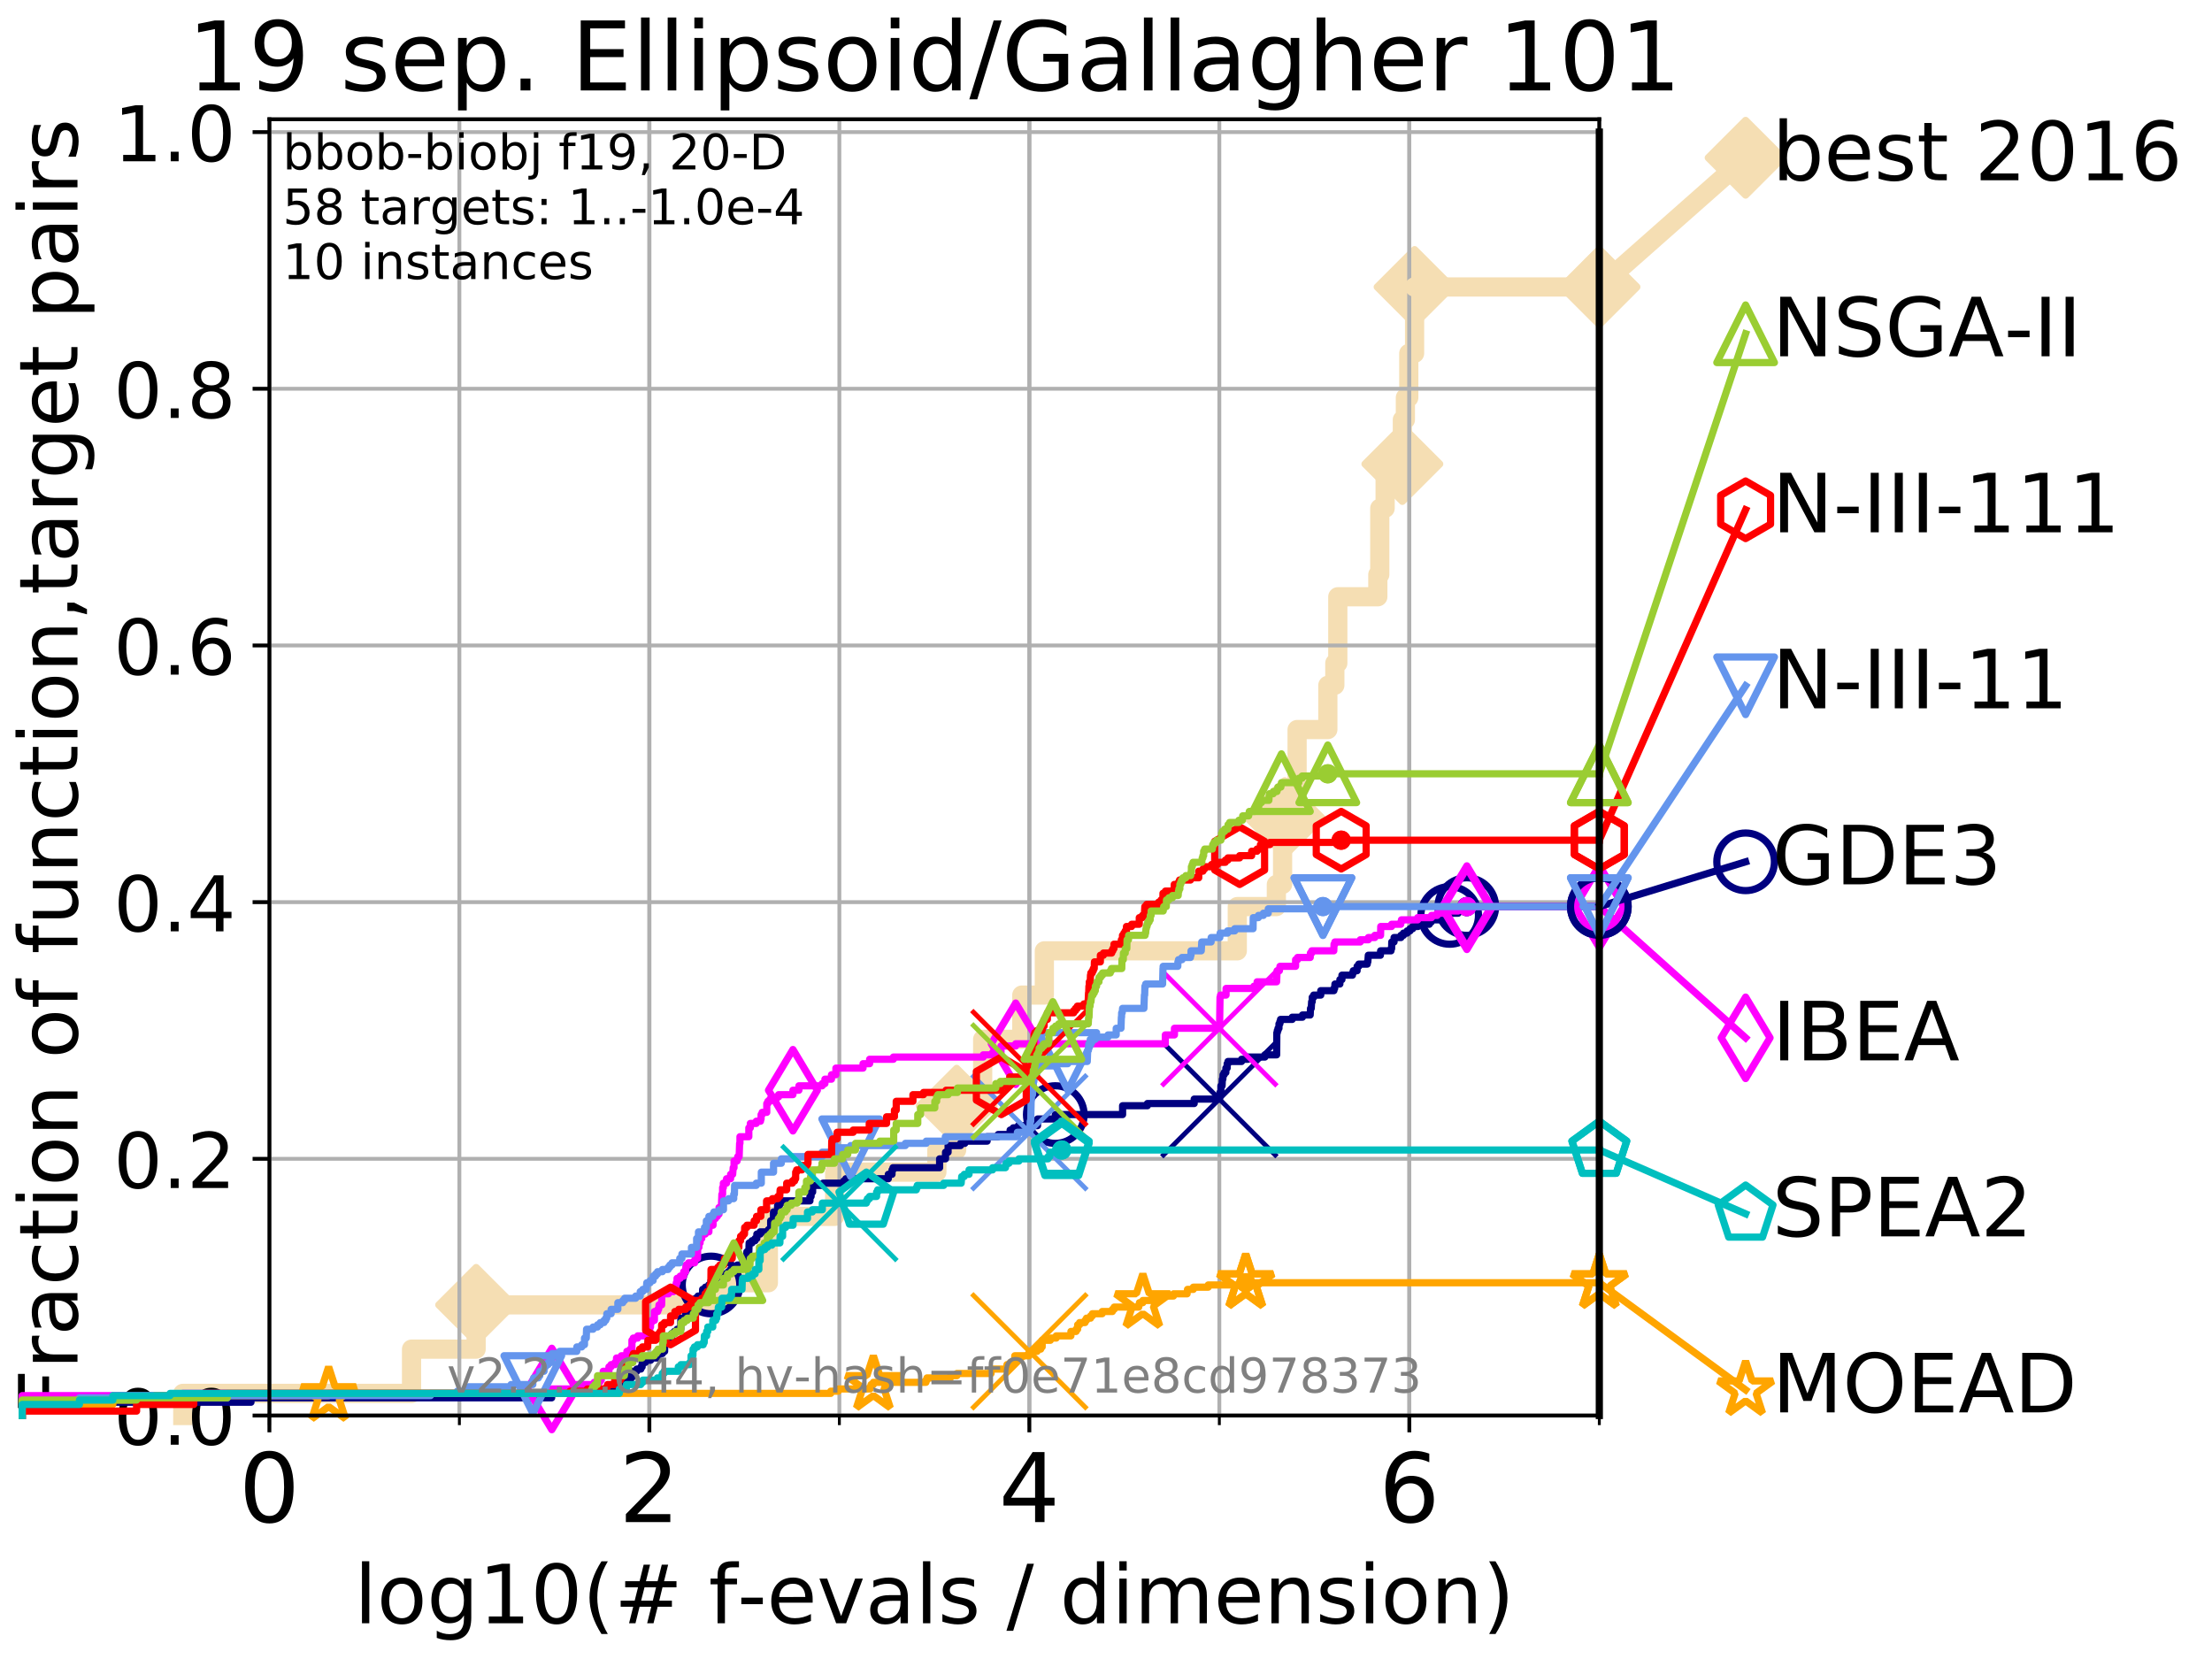 <?xml version="1.0" encoding="utf-8" standalone="no"?>
<!DOCTYPE svg PUBLIC "-//W3C//DTD SVG 1.1//EN"
  "http://www.w3.org/Graphics/SVG/1.1/DTD/svg11.dtd">
<!-- Created with matplotlib (http://matplotlib.org/) -->
<svg height="345.6pt" version="1.1" viewBox="0 0 460.8 345.6" width="460.8pt" xmlns="http://www.w3.org/2000/svg" xmlns:xlink="http://www.w3.org/1999/xlink">
 <defs>
  <style type="text/css">
*{stroke-linecap:butt;stroke-linejoin:round;}
  </style>
 </defs>
 <g id="figure_1">
  <g id="patch_1">
   <path d="M 0 345.6 
L 460.8 345.6 
L 460.8 0 
L 0 0 
z
" style="fill:#ffffff;"/>
  </g>
  <g id="axes_1">
   <g id="patch_2">
    <path d="M 56.12 294.88 
L 333.168 294.88 
L 333.168 24.84 
L 56.12 24.84 
z
" style="fill:#ffffff;"/>
   </g>
   <g id="line2d_1">
    <path d="M 38.075 294.88 
L 38.075 290.27 
L 85.732 290.27 
L 85.732 281.051 
L 99.187 281.051 
L 99.187 271.831 
L 150.007 271.831 
L 150.007 267.221 
L 160.068 267.221 
L 160.068 253.392 
L 173.872 253.392 
L 173.872 244.173 
L 195.17 244.173 
L 195.17 239.563 
L 199.292 239.563 
L 199.292 230.343 
L 204.706 230.343 
L 204.706 216.514 
L 212.859 216.514 
L 212.859 207.294 
L 217.556 207.294 
L 217.556 198.075 
L 257.753 198.075 
L 257.753 188.855 
L 265.887 188.855 
L 265.887 184.246 
L 267.185 184.246 
L 267.185 170.416 
L 267.634 170.416 
L 267.634 165.807 
L 270.212 165.807 
L 270.212 151.977 
L 276.614 151.977 
L 276.614 142.758 
L 278.069 142.758 
L 278.069 138.148 
L 278.69 138.148 
L 278.69 124.319 
L 287.027 124.319 
L 287.027 119.709 
L 287.432 119.709 
L 287.432 105.88 
L 288.548 105.88 
L 288.548 96.66 
L 292.136 96.66 
L 292.136 87.441 
L 292.766 87.441 
L 292.766 82.831 
L 293.474 82.831 
L 293.474 73.611 
L 294.683 73.611 
L 294.683 59.782 
L 333.168 59.782 
" style="fill:none;stroke:#f5deb3;stroke-linecap:square;stroke-width:4;"/>
   </g>
   <g id="line2d_2">
    <defs>
     <path d="M -0 7.778 
L 7.778 0 
L 0 -7.778 
L -7.778 -0 
z
" id="me8167ba132" style="stroke:#f5deb3;stroke-linejoin:miter;stroke-width:1.5;"/>
    </defs>
    <g>
     <use style="fill:#f5deb3;stroke:#f5deb3;stroke-linejoin:miter;stroke-width:1.5;" x="99.187" xlink:href="#me8167ba132" y="271.831"/>
     <use style="fill:#f5deb3;stroke:#f5deb3;stroke-linejoin:miter;stroke-width:1.5;" x="199.292" xlink:href="#me8167ba132" y="230.343"/>
     <use style="fill:#f5deb3;stroke:#f5deb3;stroke-linejoin:miter;stroke-width:1.5;" x="267.634" xlink:href="#me8167ba132" y="170.416"/>
     <use style="fill:#f5deb3;stroke:#f5deb3;stroke-linejoin:miter;stroke-width:1.5;" x="292.136" xlink:href="#me8167ba132" y="96.66"/>
     <use style="fill:#f5deb3;stroke:#f5deb3;stroke-linejoin:miter;stroke-width:1.5;" x="294.683" xlink:href="#me8167ba132" y="59.782"/>
     <use style="fill:#f5deb3;stroke:#f5deb3;stroke-linejoin:miter;stroke-width:1.5;" x="333.168" xlink:href="#me8167ba132" y="59.782"/>
    </g>
   </g>
   <g id="line2d_3">
    <path style="fill:none;stroke:#f5deb3;stroke-linecap:square;stroke-width:4;"/>
    <g/>
   </g>
   <g id="line2d_4">
    <path d="M 333.168 59.782 
L 363.643 32.861 
" style="fill:none;stroke:#f5deb3;stroke-linecap:square;stroke-width:4;"/>
    <g>
     <use style="fill:#f5deb3;stroke:#f5deb3;stroke-linejoin:miter;stroke-width:1.5;" x="333.168" xlink:href="#me8167ba132" y="59.782"/>
     <use style="fill:#f5deb3;stroke:#f5deb3;stroke-linejoin:miter;stroke-width:1.5;" x="363.643" xlink:href="#me8167ba132" y="32.861"/>
    </g>
   </g>
   <g id="matplotlib.axis_1">
    <g id="xtick_1">
     <g id="line2d_5">
      <path clip-path="url(#p515feb682d)" d="M 56.12 294.88 
L 56.12 24.84 
" style="fill:none;stroke:#b0b0b0;stroke-linecap:square;stroke-width:0.8;"/>
     </g>
     <g id="line2d_6">
      <defs>
       <path d="M 0 0 
L 0 3.5 
" id="m94acba1626" style="stroke:#000000;stroke-width:0.8;"/>
      </defs>
      <g>
       <use style="stroke:#000000;stroke-width:0.8;" x="56.12" xlink:href="#m94acba1626" y="294.88"/>
      </g>
     </g>
     <g id="text_1">
      <!-- 0 -->
      <defs>
       <path d="M 31.781 66.406 
Q 24.172 66.406 20.328 58.906 
Q 16.5 51.422 16.5 36.375 
Q 16.5 21.391 20.328 13.891 
Q 24.172 6.391 31.781 6.391 
Q 39.453 6.391 43.281 13.891 
Q 47.125 21.391 47.125 36.375 
Q 47.125 51.422 43.281 58.906 
Q 39.453 66.406 31.781 66.406 
z
M 31.781 74.219 
Q 44.047 74.219 50.516 64.516 
Q 56.984 54.828 56.984 36.375 
Q 56.984 17.969 50.516 8.266 
Q 44.047 -1.422 31.781 -1.422 
Q 19.531 -1.422 13.062 8.266 
Q 6.594 17.969 6.594 36.375 
Q 6.594 54.828 13.062 64.516 
Q 19.531 74.219 31.781 74.219 
z
" id="DejaVuSans-30"/>
      </defs>
      <g transform="translate(49.758 317.077)scale(0.2 -0.2)">
       <use xlink:href="#DejaVuSans-30"/>
      </g>
     </g>
    </g>
    <g id="xtick_2">
     <g id="line2d_7">
      <path clip-path="url(#p515feb682d)" d="M 135.277 294.88 
L 135.277 24.84 
" style="fill:none;stroke:#b0b0b0;stroke-linecap:square;stroke-width:0.8;"/>
     </g>
     <g id="line2d_8">
      <g>
       <use style="stroke:#000000;stroke-width:0.8;" x="135.277" xlink:href="#m94acba1626" y="294.88"/>
      </g>
     </g>
     <g id="text_2">
      <!-- 2 -->
      <defs>
       <path d="M 19.188 8.297 
L 53.609 8.297 
L 53.609 0 
L 7.328 0 
L 7.328 8.297 
Q 12.938 14.109 22.625 23.891 
Q 32.328 33.688 34.812 36.531 
Q 39.547 41.844 41.422 45.531 
Q 43.312 49.219 43.312 52.781 
Q 43.312 58.594 39.234 62.25 
Q 35.156 65.922 28.609 65.922 
Q 23.969 65.922 18.812 64.312 
Q 13.672 62.703 7.812 59.422 
L 7.812 69.391 
Q 13.766 71.781 18.938 73 
Q 24.125 74.219 28.422 74.219 
Q 39.75 74.219 46.484 68.547 
Q 53.219 62.891 53.219 53.422 
Q 53.219 48.922 51.531 44.891 
Q 49.859 40.875 45.406 35.406 
Q 44.188 33.984 37.641 27.219 
Q 31.109 20.453 19.188 8.297 
z
" id="DejaVuSans-32"/>
      </defs>
      <g transform="translate(128.914 317.077)scale(0.2 -0.2)">
       <use xlink:href="#DejaVuSans-32"/>
      </g>
     </g>
    </g>
    <g id="xtick_3">
     <g id="line2d_9">
      <path clip-path="url(#p515feb682d)" d="M 214.433 294.88 
L 214.433 24.84 
" style="fill:none;stroke:#b0b0b0;stroke-linecap:square;stroke-width:0.8;"/>
     </g>
     <g id="line2d_10">
      <g>
       <use style="stroke:#000000;stroke-width:0.8;" x="214.433" xlink:href="#m94acba1626" y="294.88"/>
      </g>
     </g>
     <g id="text_3">
      <!-- 4 -->
      <defs>
       <path d="M 37.797 64.312 
L 12.891 25.391 
L 37.797 25.391 
z
M 35.203 72.906 
L 47.609 72.906 
L 47.609 25.391 
L 58.016 25.391 
L 58.016 17.188 
L 47.609 17.188 
L 47.609 0 
L 37.797 0 
L 37.797 17.188 
L 4.891 17.188 
L 4.891 26.703 
z
" id="DejaVuSans-34"/>
      </defs>
      <g transform="translate(208.071 317.077)scale(0.2 -0.2)">
       <use xlink:href="#DejaVuSans-34"/>
      </g>
     </g>
    </g>
    <g id="xtick_4">
     <g id="line2d_11">
      <path clip-path="url(#p515feb682d)" d="M 293.59 294.88 
L 293.59 24.84 
" style="fill:none;stroke:#b0b0b0;stroke-linecap:square;stroke-width:0.8;"/>
     </g>
     <g id="line2d_12">
      <g>
       <use style="stroke:#000000;stroke-width:0.8;" x="293.59" xlink:href="#m94acba1626" y="294.88"/>
      </g>
     </g>
     <g id="text_4">
      <!-- 6 -->
      <defs>
       <path d="M 33.016 40.375 
Q 26.375 40.375 22.484 35.828 
Q 18.609 31.297 18.609 23.391 
Q 18.609 15.531 22.484 10.953 
Q 26.375 6.391 33.016 6.391 
Q 39.656 6.391 43.531 10.953 
Q 47.406 15.531 47.406 23.391 
Q 47.406 31.297 43.531 35.828 
Q 39.656 40.375 33.016 40.375 
z
M 52.594 71.297 
L 52.594 62.312 
Q 48.875 64.062 45.094 64.984 
Q 41.312 65.922 37.594 65.922 
Q 27.828 65.922 22.672 59.328 
Q 17.531 52.734 16.797 39.406 
Q 19.672 43.656 24.016 45.922 
Q 28.375 48.188 33.594 48.188 
Q 44.578 48.188 50.953 41.516 
Q 57.328 34.859 57.328 23.391 
Q 57.328 12.156 50.688 5.359 
Q 44.047 -1.422 33.016 -1.422 
Q 20.359 -1.422 13.672 8.266 
Q 6.984 17.969 6.984 36.375 
Q 6.984 53.656 15.188 63.938 
Q 23.391 74.219 37.203 74.219 
Q 40.922 74.219 44.703 73.484 
Q 48.484 72.75 52.594 71.297 
z
" id="DejaVuSans-36"/>
      </defs>
      <g transform="translate(287.227 317.077)scale(0.2 -0.2)">
       <use xlink:href="#DejaVuSans-36"/>
      </g>
     </g>
    </g>
    <g id="xtick_5">
     <g id="line2d_13">
      <path clip-path="url(#p515feb682d)" d="M 56.12 294.88 
L 56.12 24.84 
" style="fill:none;stroke:#b0b0b0;stroke-linecap:square;stroke-width:0.8;"/>
     </g>
     <g id="line2d_14">
      <defs>
       <path d="M 0 0 
L 0 2 
" id="m61cfc646af" style="stroke:#000000;stroke-width:0.6;"/>
      </defs>
      <g>
       <use style="stroke:#000000;stroke-width:0.6;" x="56.12" xlink:href="#m61cfc646af" y="294.88"/>
      </g>
     </g>
    </g>
    <g id="xtick_6">
     <g id="line2d_15">
      <path clip-path="url(#p515feb682d)" d="M 95.698 294.88 
L 95.698 24.84 
" style="fill:none;stroke:#b0b0b0;stroke-linecap:square;stroke-width:0.8;"/>
     </g>
     <g id="line2d_16">
      <g>
       <use style="stroke:#000000;stroke-width:0.6;" x="95.698" xlink:href="#m61cfc646af" y="294.88"/>
      </g>
     </g>
    </g>
    <g id="xtick_7">
     <g id="line2d_17">
      <path clip-path="url(#p515feb682d)" d="M 135.277 294.88 
L 135.277 24.84 
" style="fill:none;stroke:#b0b0b0;stroke-linecap:square;stroke-width:0.8;"/>
     </g>
     <g id="line2d_18">
      <g>
       <use style="stroke:#000000;stroke-width:0.6;" x="135.277" xlink:href="#m61cfc646af" y="294.88"/>
      </g>
     </g>
    </g>
    <g id="xtick_8">
     <g id="line2d_19">
      <path clip-path="url(#p515feb682d)" d="M 174.855 294.88 
L 174.855 24.84 
" style="fill:none;stroke:#b0b0b0;stroke-linecap:square;stroke-width:0.8;"/>
     </g>
     <g id="line2d_20">
      <g>
       <use style="stroke:#000000;stroke-width:0.6;" x="174.855" xlink:href="#m61cfc646af" y="294.88"/>
      </g>
     </g>
    </g>
    <g id="xtick_9">
     <g id="line2d_21">
      <path clip-path="url(#p515feb682d)" d="M 214.433 294.88 
L 214.433 24.84 
" style="fill:none;stroke:#b0b0b0;stroke-linecap:square;stroke-width:0.8;"/>
     </g>
     <g id="line2d_22">
      <g>
       <use style="stroke:#000000;stroke-width:0.6;" x="214.433" xlink:href="#m61cfc646af" y="294.88"/>
      </g>
     </g>
    </g>
    <g id="xtick_10">
     <g id="line2d_23">
      <path clip-path="url(#p515feb682d)" d="M 254.011 294.88 
L 254.011 24.84 
" style="fill:none;stroke:#b0b0b0;stroke-linecap:square;stroke-width:0.8;"/>
     </g>
     <g id="line2d_24">
      <g>
       <use style="stroke:#000000;stroke-width:0.6;" x="254.011" xlink:href="#m61cfc646af" y="294.88"/>
      </g>
     </g>
    </g>
    <g id="xtick_11">
     <g id="line2d_25">
      <path clip-path="url(#p515feb682d)" d="M 293.59 294.88 
L 293.59 24.84 
" style="fill:none;stroke:#b0b0b0;stroke-linecap:square;stroke-width:0.8;"/>
     </g>
     <g id="line2d_26">
      <g>
       <use style="stroke:#000000;stroke-width:0.6;" x="293.59" xlink:href="#m61cfc646af" y="294.88"/>
      </g>
     </g>
    </g>
    <g id="xtick_12">
     <g id="line2d_27">
      <path clip-path="url(#p515feb682d)" d="M 333.168 294.88 
L 333.168 24.84 
" style="fill:none;stroke:#b0b0b0;stroke-linecap:square;stroke-width:0.8;"/>
     </g>
     <g id="line2d_28">
      <g>
       <use style="stroke:#000000;stroke-width:0.6;" x="333.168" xlink:href="#m61cfc646af" y="294.88"/>
      </g>
     </g>
    </g>
    <g id="text_5">
     <!-- log10(# f-evals / dimension) -->
     <defs>
      <path d="M 9.422 75.984 
L 18.406 75.984 
L 18.406 0 
L 9.422 0 
z
" id="DejaVuSans-6c"/>
      <path d="M 30.609 48.391 
Q 23.391 48.391 19.188 42.75 
Q 14.984 37.109 14.984 27.297 
Q 14.984 17.484 19.156 11.844 
Q 23.344 6.203 30.609 6.203 
Q 37.797 6.203 41.984 11.859 
Q 46.188 17.531 46.188 27.297 
Q 46.188 37.016 41.984 42.703 
Q 37.797 48.391 30.609 48.391 
z
M 30.609 56 
Q 42.328 56 49.016 48.375 
Q 55.719 40.766 55.719 27.297 
Q 55.719 13.875 49.016 6.219 
Q 42.328 -1.422 30.609 -1.422 
Q 18.844 -1.422 12.172 6.219 
Q 5.516 13.875 5.516 27.297 
Q 5.516 40.766 12.172 48.375 
Q 18.844 56 30.609 56 
z
" id="DejaVuSans-6f"/>
      <path d="M 45.406 27.984 
Q 45.406 37.75 41.375 43.109 
Q 37.359 48.484 30.078 48.484 
Q 22.859 48.484 18.828 43.109 
Q 14.797 37.75 14.797 27.984 
Q 14.797 18.266 18.828 12.891 
Q 22.859 7.516 30.078 7.516 
Q 37.359 7.516 41.375 12.891 
Q 45.406 18.266 45.406 27.984 
z
M 54.391 6.781 
Q 54.391 -7.172 48.188 -13.984 
Q 42 -20.797 29.203 -20.797 
Q 24.469 -20.797 20.266 -20.094 
Q 16.062 -19.391 12.109 -17.922 
L 12.109 -9.188 
Q 16.062 -11.328 19.922 -12.344 
Q 23.781 -13.375 27.781 -13.375 
Q 36.625 -13.375 41.016 -8.766 
Q 45.406 -4.156 45.406 5.172 
L 45.406 9.625 
Q 42.625 4.781 38.281 2.391 
Q 33.938 0 27.875 0 
Q 17.828 0 11.672 7.656 
Q 5.516 15.328 5.516 27.984 
Q 5.516 40.672 11.672 48.328 
Q 17.828 56 27.875 56 
Q 33.938 56 38.281 53.609 
Q 42.625 51.219 45.406 46.391 
L 45.406 54.688 
L 54.391 54.688 
z
" id="DejaVuSans-67"/>
      <path d="M 12.406 8.297 
L 28.516 8.297 
L 28.516 63.922 
L 10.984 60.406 
L 10.984 69.391 
L 28.422 72.906 
L 38.281 72.906 
L 38.281 8.297 
L 54.391 8.297 
L 54.391 0 
L 12.406 0 
z
" id="DejaVuSans-31"/>
      <path d="M 31 75.875 
Q 24.469 64.656 21.281 53.656 
Q 18.109 42.672 18.109 31.391 
Q 18.109 20.125 21.312 9.062 
Q 24.516 -2 31 -13.188 
L 23.188 -13.188 
Q 15.875 -1.703 12.234 9.375 
Q 8.594 20.453 8.594 31.391 
Q 8.594 42.281 12.203 53.312 
Q 15.828 64.359 23.188 75.875 
z
" id="DejaVuSans-28"/>
      <path d="M 51.125 44 
L 36.922 44 
L 32.812 27.688 
L 47.125 27.688 
z
M 43.797 71.781 
L 38.719 51.516 
L 52.984 51.516 
L 58.109 71.781 
L 65.922 71.781 
L 60.891 51.516 
L 76.125 51.516 
L 76.125 44 
L 58.984 44 
L 54.984 27.688 
L 70.516 27.688 
L 70.516 20.219 
L 53.078 20.219 
L 48 0 
L 40.188 0 
L 45.219 20.219 
L 30.906 20.219 
L 25.875 0 
L 18.016 0 
L 23.094 20.219 
L 7.719 20.219 
L 7.719 27.688 
L 24.906 27.688 
L 29 44 
L 13.281 44 
L 13.281 51.516 
L 30.906 51.516 
L 35.891 71.781 
z
" id="DejaVuSans-23"/>
      <path id="DejaVuSans-20"/>
      <path d="M 37.109 75.984 
L 37.109 68.5 
L 28.516 68.5 
Q 23.688 68.5 21.797 66.547 
Q 19.922 64.594 19.922 59.516 
L 19.922 54.688 
L 34.719 54.688 
L 34.719 47.703 
L 19.922 47.703 
L 19.922 0 
L 10.891 0 
L 10.891 47.703 
L 2.297 47.703 
L 2.297 54.688 
L 10.891 54.688 
L 10.891 58.5 
Q 10.891 67.625 15.141 71.797 
Q 19.391 75.984 28.609 75.984 
z
" id="DejaVuSans-66"/>
      <path d="M 4.891 31.391 
L 31.203 31.391 
L 31.203 23.391 
L 4.891 23.391 
z
" id="DejaVuSans-2d"/>
      <path d="M 56.203 29.594 
L 56.203 25.203 
L 14.891 25.203 
Q 15.484 15.922 20.484 11.062 
Q 25.484 6.203 34.422 6.203 
Q 39.594 6.203 44.453 7.469 
Q 49.312 8.734 54.109 11.281 
L 54.109 2.781 
Q 49.266 0.734 44.188 -0.344 
Q 39.109 -1.422 33.891 -1.422 
Q 20.797 -1.422 13.156 6.188 
Q 5.516 13.812 5.516 26.812 
Q 5.516 40.234 12.766 48.109 
Q 20.016 56 32.328 56 
Q 43.359 56 49.781 48.891 
Q 56.203 41.797 56.203 29.594 
z
M 47.219 32.234 
Q 47.125 39.594 43.094 43.984 
Q 39.062 48.391 32.422 48.391 
Q 24.906 48.391 20.391 44.141 
Q 15.875 39.891 15.188 32.172 
z
" id="DejaVuSans-65"/>
      <path d="M 2.984 54.688 
L 12.5 54.688 
L 29.594 8.797 
L 46.688 54.688 
L 56.203 54.688 
L 35.688 0 
L 23.484 0 
z
" id="DejaVuSans-76"/>
      <path d="M 34.281 27.484 
Q 23.391 27.484 19.188 25 
Q 14.984 22.516 14.984 16.5 
Q 14.984 11.719 18.141 8.906 
Q 21.297 6.109 26.703 6.109 
Q 34.188 6.109 38.703 11.406 
Q 43.219 16.703 43.219 25.484 
L 43.219 27.484 
z
M 52.203 31.203 
L 52.203 0 
L 43.219 0 
L 43.219 8.297 
Q 40.141 3.328 35.547 0.953 
Q 30.953 -1.422 24.312 -1.422 
Q 15.922 -1.422 10.953 3.297 
Q 6 8.016 6 15.922 
Q 6 25.141 12.172 29.828 
Q 18.359 34.516 30.609 34.516 
L 43.219 34.516 
L 43.219 35.406 
Q 43.219 41.609 39.141 45 
Q 35.062 48.391 27.688 48.391 
Q 23 48.391 18.547 47.266 
Q 14.109 46.141 10.016 43.891 
L 10.016 52.203 
Q 14.938 54.109 19.578 55.047 
Q 24.219 56 28.609 56 
Q 40.484 56 46.344 49.844 
Q 52.203 43.703 52.203 31.203 
z
" id="DejaVuSans-61"/>
      <path d="M 44.281 53.078 
L 44.281 44.578 
Q 40.484 46.531 36.375 47.5 
Q 32.281 48.484 27.875 48.484 
Q 21.188 48.484 17.844 46.438 
Q 14.5 44.391 14.5 40.281 
Q 14.5 37.156 16.891 35.375 
Q 19.281 33.594 26.516 31.984 
L 29.594 31.297 
Q 39.156 29.25 43.188 25.516 
Q 47.219 21.781 47.219 15.094 
Q 47.219 7.469 41.188 3.016 
Q 35.156 -1.422 24.609 -1.422 
Q 20.219 -1.422 15.453 -0.562 
Q 10.688 0.297 5.422 2 
L 5.422 11.281 
Q 10.406 8.688 15.234 7.391 
Q 20.062 6.109 24.812 6.109 
Q 31.156 6.109 34.562 8.281 
Q 37.984 10.453 37.984 14.406 
Q 37.984 18.062 35.516 20.016 
Q 33.062 21.969 24.703 23.781 
L 21.578 24.516 
Q 13.234 26.266 9.516 29.906 
Q 5.812 33.547 5.812 39.891 
Q 5.812 47.609 11.281 51.797 
Q 16.75 56 26.812 56 
Q 31.781 56 36.172 55.266 
Q 40.578 54.547 44.281 53.078 
z
" id="DejaVuSans-73"/>
      <path d="M 25.391 72.906 
L 33.688 72.906 
L 8.297 -9.281 
L 0 -9.281 
z
" id="DejaVuSans-2f"/>
      <path d="M 45.406 46.391 
L 45.406 75.984 
L 54.391 75.984 
L 54.391 0 
L 45.406 0 
L 45.406 8.203 
Q 42.578 3.328 38.25 0.953 
Q 33.938 -1.422 27.875 -1.422 
Q 17.969 -1.422 11.734 6.484 
Q 5.516 14.406 5.516 27.297 
Q 5.516 40.188 11.734 48.094 
Q 17.969 56 27.875 56 
Q 33.938 56 38.25 53.625 
Q 42.578 51.266 45.406 46.391 
z
M 14.797 27.297 
Q 14.797 17.391 18.875 11.75 
Q 22.953 6.109 30.078 6.109 
Q 37.203 6.109 41.297 11.75 
Q 45.406 17.391 45.406 27.297 
Q 45.406 37.203 41.297 42.844 
Q 37.203 48.484 30.078 48.484 
Q 22.953 48.484 18.875 42.844 
Q 14.797 37.203 14.797 27.297 
z
" id="DejaVuSans-64"/>
      <path d="M 9.422 54.688 
L 18.406 54.688 
L 18.406 0 
L 9.422 0 
z
M 9.422 75.984 
L 18.406 75.984 
L 18.406 64.594 
L 9.422 64.594 
z
" id="DejaVuSans-69"/>
      <path d="M 52 44.188 
Q 55.375 50.25 60.062 53.125 
Q 64.75 56 71.094 56 
Q 79.641 56 84.281 50.016 
Q 88.922 44.047 88.922 33.016 
L 88.922 0 
L 79.891 0 
L 79.891 32.719 
Q 79.891 40.578 77.094 44.375 
Q 74.312 48.188 68.609 48.188 
Q 61.625 48.188 57.562 43.547 
Q 53.516 38.922 53.516 30.906 
L 53.516 0 
L 44.484 0 
L 44.484 32.719 
Q 44.484 40.625 41.703 44.406 
Q 38.922 48.188 33.109 48.188 
Q 26.219 48.188 22.156 43.531 
Q 18.109 38.875 18.109 30.906 
L 18.109 0 
L 9.078 0 
L 9.078 54.688 
L 18.109 54.688 
L 18.109 46.188 
Q 21.188 51.219 25.484 53.609 
Q 29.781 56 35.688 56 
Q 41.656 56 45.828 52.969 
Q 50 49.953 52 44.188 
z
" id="DejaVuSans-6d"/>
      <path d="M 54.891 33.016 
L 54.891 0 
L 45.906 0 
L 45.906 32.719 
Q 45.906 40.484 42.875 44.328 
Q 39.844 48.188 33.797 48.188 
Q 26.516 48.188 22.312 43.547 
Q 18.109 38.922 18.109 30.906 
L 18.109 0 
L 9.078 0 
L 9.078 54.688 
L 18.109 54.688 
L 18.109 46.188 
Q 21.344 51.125 25.703 53.562 
Q 30.078 56 35.797 56 
Q 45.219 56 50.047 50.172 
Q 54.891 44.344 54.891 33.016 
z
" id="DejaVuSans-6e"/>
      <path d="M 8.016 75.875 
L 15.828 75.875 
Q 23.141 64.359 26.781 53.312 
Q 30.422 42.281 30.422 31.391 
Q 30.422 20.453 26.781 9.375 
Q 23.141 -1.703 15.828 -13.188 
L 8.016 -13.188 
Q 14.5 -2 17.703 9.062 
Q 20.906 20.125 20.906 31.391 
Q 20.906 42.672 17.703 53.656 
Q 14.5 64.656 8.016 75.875 
z
" id="DejaVuSans-29"/>
     </defs>
     <g transform="translate(73.803 338.154)scale(0.17 -0.17)">
      <use xlink:href="#DejaVuSans-6c"/>
      <use x="27.783" xlink:href="#DejaVuSans-6f"/>
      <use x="88.965" xlink:href="#DejaVuSans-67"/>
      <use x="152.441" xlink:href="#DejaVuSans-31"/>
      <use x="216.064" xlink:href="#DejaVuSans-30"/>
      <use x="279.688" xlink:href="#DejaVuSans-28"/>
      <use x="318.701" xlink:href="#DejaVuSans-23"/>
      <use x="402.49" xlink:href="#DejaVuSans-20"/>
      <use x="434.277" xlink:href="#DejaVuSans-66"/>
      <use x="469.404" xlink:href="#DejaVuSans-2d"/>
      <use x="505.488" xlink:href="#DejaVuSans-65"/>
      <use x="567.012" xlink:href="#DejaVuSans-76"/>
      <use x="626.191" xlink:href="#DejaVuSans-61"/>
      <use x="687.471" xlink:href="#DejaVuSans-6c"/>
      <use x="715.254" xlink:href="#DejaVuSans-73"/>
      <use x="767.354" xlink:href="#DejaVuSans-20"/>
      <use x="799.141" xlink:href="#DejaVuSans-2f"/>
      <use x="832.832" xlink:href="#DejaVuSans-20"/>
      <use x="864.619" xlink:href="#DejaVuSans-64"/>
      <use x="928.096" xlink:href="#DejaVuSans-69"/>
      <use x="955.879" xlink:href="#DejaVuSans-6d"/>
      <use x="1053.291" xlink:href="#DejaVuSans-65"/>
      <use x="1114.814" xlink:href="#DejaVuSans-6e"/>
      <use x="1178.193" xlink:href="#DejaVuSans-73"/>
      <use x="1230.293" xlink:href="#DejaVuSans-69"/>
      <use x="1258.076" xlink:href="#DejaVuSans-6f"/>
      <use x="1319.258" xlink:href="#DejaVuSans-6e"/>
      <use x="1382.637" xlink:href="#DejaVuSans-29"/>
     </g>
    </g>
   </g>
   <g id="matplotlib.axis_2">
    <g id="ytick_1">
     <g id="line2d_29">
      <path clip-path="url(#p515feb682d)" d="M 56.12 294.88 
L 333.168 294.88 
" style="fill:none;stroke:#b0b0b0;stroke-linecap:square;stroke-width:0.8;"/>
     </g>
     <g id="line2d_30">
      <defs>
       <path d="M 0 0 
L -3.5 0 
" id="m5ed67afb38" style="stroke:#000000;stroke-width:0.8;"/>
      </defs>
      <g>
       <use style="stroke:#000000;stroke-width:0.8;" x="56.12" xlink:href="#m5ed67afb38" y="294.88"/>
      </g>
     </g>
     <g id="text_6">
      <!-- 0.0 -->
      <defs>
       <path d="M 10.688 12.406 
L 21 12.406 
L 21 0 
L 10.688 0 
z
" id="DejaVuSans-2e"/>
      </defs>
      <g transform="translate(23.675 300.959)scale(0.16 -0.16)">
       <use xlink:href="#DejaVuSans-30"/>
       <use x="63.623" xlink:href="#DejaVuSans-2e"/>
       <use x="95.41" xlink:href="#DejaVuSans-30"/>
      </g>
     </g>
    </g>
    <g id="ytick_2">
     <g id="line2d_31">
      <path clip-path="url(#p515feb682d)" d="M 56.12 241.407 
L 333.168 241.407 
" style="fill:none;stroke:#b0b0b0;stroke-linecap:square;stroke-width:0.8;"/>
     </g>
     <g id="line2d_32">
      <g>
       <use style="stroke:#000000;stroke-width:0.8;" x="56.12" xlink:href="#m5ed67afb38" y="241.407"/>
      </g>
     </g>
     <g id="text_7">
      <!-- 0.2 -->
      <g transform="translate(23.675 247.485)scale(0.16 -0.16)">
       <use xlink:href="#DejaVuSans-30"/>
       <use x="63.623" xlink:href="#DejaVuSans-2e"/>
       <use x="95.41" xlink:href="#DejaVuSans-32"/>
      </g>
     </g>
    </g>
    <g id="ytick_3">
     <g id="line2d_33">
      <path clip-path="url(#p515feb682d)" d="M 56.12 187.933 
L 333.168 187.933 
" style="fill:none;stroke:#b0b0b0;stroke-linecap:square;stroke-width:0.8;"/>
     </g>
     <g id="line2d_34">
      <g>
       <use style="stroke:#000000;stroke-width:0.8;" x="56.12" xlink:href="#m5ed67afb38" y="187.933"/>
      </g>
     </g>
     <g id="text_8">
      <!-- 0.4 -->
      <g transform="translate(23.675 194.012)scale(0.16 -0.16)">
       <use xlink:href="#DejaVuSans-30"/>
       <use x="63.623" xlink:href="#DejaVuSans-2e"/>
       <use x="95.41" xlink:href="#DejaVuSans-34"/>
      </g>
     </g>
    </g>
    <g id="ytick_4">
     <g id="line2d_35">
      <path clip-path="url(#p515feb682d)" d="M 56.12 134.46 
L 333.168 134.46 
" style="fill:none;stroke:#b0b0b0;stroke-linecap:square;stroke-width:0.8;"/>
     </g>
     <g id="line2d_36">
      <g>
       <use style="stroke:#000000;stroke-width:0.8;" x="56.12" xlink:href="#m5ed67afb38" y="134.46"/>
      </g>
     </g>
     <g id="text_9">
      <!-- 0.6 -->
      <g transform="translate(23.675 140.539)scale(0.16 -0.16)">
       <use xlink:href="#DejaVuSans-30"/>
       <use x="63.623" xlink:href="#DejaVuSans-2e"/>
       <use x="95.41" xlink:href="#DejaVuSans-36"/>
      </g>
     </g>
    </g>
    <g id="ytick_5">
     <g id="line2d_37">
      <path clip-path="url(#p515feb682d)" d="M 56.12 80.987 
L 333.168 80.987 
" style="fill:none;stroke:#b0b0b0;stroke-linecap:square;stroke-width:0.8;"/>
     </g>
     <g id="line2d_38">
      <g>
       <use style="stroke:#000000;stroke-width:0.8;" x="56.12" xlink:href="#m5ed67afb38" y="80.987"/>
      </g>
     </g>
     <g id="text_10">
      <!-- 0.8 -->
      <defs>
       <path d="M 31.781 34.625 
Q 24.75 34.625 20.719 30.859 
Q 16.703 27.094 16.703 20.516 
Q 16.703 13.922 20.719 10.156 
Q 24.75 6.391 31.781 6.391 
Q 38.812 6.391 42.859 10.172 
Q 46.922 13.969 46.922 20.516 
Q 46.922 27.094 42.891 30.859 
Q 38.875 34.625 31.781 34.625 
z
M 21.922 38.812 
Q 15.578 40.375 12.031 44.719 
Q 8.5 49.078 8.5 55.328 
Q 8.5 64.062 14.719 69.141 
Q 20.953 74.219 31.781 74.219 
Q 42.672 74.219 48.875 69.141 
Q 55.078 64.062 55.078 55.328 
Q 55.078 49.078 51.531 44.719 
Q 48 40.375 41.703 38.812 
Q 48.828 37.156 52.797 32.312 
Q 56.781 27.484 56.781 20.516 
Q 56.781 9.906 50.312 4.234 
Q 43.844 -1.422 31.781 -1.422 
Q 19.734 -1.422 13.25 4.234 
Q 6.781 9.906 6.781 20.516 
Q 6.781 27.484 10.781 32.312 
Q 14.797 37.156 21.922 38.812 
z
M 18.312 54.391 
Q 18.312 48.734 21.844 45.562 
Q 25.391 42.391 31.781 42.391 
Q 38.141 42.391 41.719 45.562 
Q 45.312 48.734 45.312 54.391 
Q 45.312 60.062 41.719 63.234 
Q 38.141 66.406 31.781 66.406 
Q 25.391 66.406 21.844 63.234 
Q 18.312 60.062 18.312 54.391 
z
" id="DejaVuSans-38"/>
      </defs>
      <g transform="translate(23.675 87.066)scale(0.16 -0.16)">
       <use xlink:href="#DejaVuSans-30"/>
       <use x="63.623" xlink:href="#DejaVuSans-2e"/>
       <use x="95.41" xlink:href="#DejaVuSans-38"/>
      </g>
     </g>
    </g>
    <g id="ytick_6">
     <g id="line2d_39">
      <path clip-path="url(#p515feb682d)" d="M 56.12 27.514 
L 333.168 27.514 
" style="fill:none;stroke:#b0b0b0;stroke-linecap:square;stroke-width:0.8;"/>
     </g>
     <g id="line2d_40">
      <g>
       <use style="stroke:#000000;stroke-width:0.8;" x="56.12" xlink:href="#m5ed67afb38" y="27.514"/>
      </g>
     </g>
     <g id="text_11">
      <!-- 1.0 -->
      <g transform="translate(23.675 33.592)scale(0.16 -0.16)">
       <use xlink:href="#DejaVuSans-31"/>
       <use x="63.623" xlink:href="#DejaVuSans-2e"/>
       <use x="95.41" xlink:href="#DejaVuSans-30"/>
      </g>
     </g>
    </g>
    <g id="text_12">
     <!-- Fraction of function,target pairs -->
     <defs>
      <path d="M 9.812 72.906 
L 51.703 72.906 
L 51.703 64.594 
L 19.672 64.594 
L 19.672 43.109 
L 48.578 43.109 
L 48.578 34.812 
L 19.672 34.812 
L 19.672 0 
L 9.812 0 
z
" id="DejaVuSans-46"/>
      <path d="M 41.109 46.297 
Q 39.594 47.172 37.812 47.578 
Q 36.031 48 33.891 48 
Q 26.266 48 22.188 43.047 
Q 18.109 38.094 18.109 28.812 
L 18.109 0 
L 9.078 0 
L 9.078 54.688 
L 18.109 54.688 
L 18.109 46.188 
Q 20.953 51.172 25.484 53.578 
Q 30.031 56 36.531 56 
Q 37.453 56 38.578 55.875 
Q 39.703 55.766 41.062 55.516 
z
" id="DejaVuSans-72"/>
      <path d="M 48.781 52.594 
L 48.781 44.188 
Q 44.969 46.297 41.141 47.344 
Q 37.312 48.391 33.406 48.391 
Q 24.656 48.391 19.812 42.844 
Q 14.984 37.312 14.984 27.297 
Q 14.984 17.281 19.812 11.734 
Q 24.656 6.203 33.406 6.203 
Q 37.312 6.203 41.141 7.25 
Q 44.969 8.297 48.781 10.406 
L 48.781 2.094 
Q 45.016 0.344 40.984 -0.531 
Q 36.969 -1.422 32.422 -1.422 
Q 20.062 -1.422 12.781 6.344 
Q 5.516 14.109 5.516 27.297 
Q 5.516 40.672 12.859 48.328 
Q 20.219 56 33.016 56 
Q 37.156 56 41.109 55.141 
Q 45.062 54.297 48.781 52.594 
z
" id="DejaVuSans-63"/>
      <path d="M 18.312 70.219 
L 18.312 54.688 
L 36.812 54.688 
L 36.812 47.703 
L 18.312 47.703 
L 18.312 18.016 
Q 18.312 11.328 20.141 9.422 
Q 21.969 7.516 27.594 7.516 
L 36.812 7.516 
L 36.812 0 
L 27.594 0 
Q 17.188 0 13.234 3.875 
Q 9.281 7.766 9.281 18.016 
L 9.281 47.703 
L 2.688 47.703 
L 2.688 54.688 
L 9.281 54.688 
L 9.281 70.219 
z
" id="DejaVuSans-74"/>
      <path d="M 8.5 21.578 
L 8.5 54.688 
L 17.484 54.688 
L 17.484 21.922 
Q 17.484 14.156 20.5 10.266 
Q 23.531 6.391 29.594 6.391 
Q 36.859 6.391 41.078 11.031 
Q 45.312 15.672 45.312 23.688 
L 45.312 54.688 
L 54.297 54.688 
L 54.297 0 
L 45.312 0 
L 45.312 8.406 
Q 42.047 3.422 37.719 1 
Q 33.406 -1.422 27.688 -1.422 
Q 18.266 -1.422 13.375 4.438 
Q 8.5 10.297 8.5 21.578 
z
M 31.109 56 
z
" id="DejaVuSans-75"/>
      <path d="M 11.719 12.406 
L 22.016 12.406 
L 22.016 4 
L 14.016 -11.625 
L 7.719 -11.625 
L 11.719 4 
z
" id="DejaVuSans-2c"/>
      <path d="M 18.109 8.203 
L 18.109 -20.797 
L 9.078 -20.797 
L 9.078 54.688 
L 18.109 54.688 
L 18.109 46.391 
Q 20.953 51.266 25.266 53.625 
Q 29.594 56 35.594 56 
Q 45.562 56 51.781 48.094 
Q 58.016 40.188 58.016 27.297 
Q 58.016 14.406 51.781 6.484 
Q 45.562 -1.422 35.594 -1.422 
Q 29.594 -1.422 25.266 0.953 
Q 20.953 3.328 18.109 8.203 
z
M 48.688 27.297 
Q 48.688 37.203 44.609 42.844 
Q 40.531 48.484 33.406 48.484 
Q 26.266 48.484 22.188 42.844 
Q 18.109 37.203 18.109 27.297 
Q 18.109 17.391 22.188 11.75 
Q 26.266 6.109 33.406 6.109 
Q 40.531 6.109 44.609 11.75 
Q 48.688 17.391 48.688 27.297 
z
" id="DejaVuSans-70"/>
     </defs>
     <g transform="translate(16.14 294.999)rotate(-90)scale(0.17 -0.17)">
      <use xlink:href="#DejaVuSans-46"/>
      <use x="57.41" xlink:href="#DejaVuSans-72"/>
      <use x="98.523" xlink:href="#DejaVuSans-61"/>
      <use x="159.803" xlink:href="#DejaVuSans-63"/>
      <use x="214.783" xlink:href="#DejaVuSans-74"/>
      <use x="253.992" xlink:href="#DejaVuSans-69"/>
      <use x="281.775" xlink:href="#DejaVuSans-6f"/>
      <use x="342.957" xlink:href="#DejaVuSans-6e"/>
      <use x="406.336" xlink:href="#DejaVuSans-20"/>
      <use x="438.123" xlink:href="#DejaVuSans-6f"/>
      <use x="499.305" xlink:href="#DejaVuSans-66"/>
      <use x="534.51" xlink:href="#DejaVuSans-20"/>
      <use x="566.297" xlink:href="#DejaVuSans-66"/>
      <use x="601.502" xlink:href="#DejaVuSans-75"/>
      <use x="664.881" xlink:href="#DejaVuSans-6e"/>
      <use x="728.26" xlink:href="#DejaVuSans-63"/>
      <use x="783.24" xlink:href="#DejaVuSans-74"/>
      <use x="822.449" xlink:href="#DejaVuSans-69"/>
      <use x="850.232" xlink:href="#DejaVuSans-6f"/>
      <use x="911.414" xlink:href="#DejaVuSans-6e"/>
      <use x="974.793" xlink:href="#DejaVuSans-2c"/>
      <use x="1006.58" xlink:href="#DejaVuSans-74"/>
      <use x="1045.789" xlink:href="#DejaVuSans-61"/>
      <use x="1107.068" xlink:href="#DejaVuSans-72"/>
      <use x="1148.166" xlink:href="#DejaVuSans-67"/>
      <use x="1211.643" xlink:href="#DejaVuSans-65"/>
      <use x="1273.166" xlink:href="#DejaVuSans-74"/>
      <use x="1312.375" xlink:href="#DejaVuSans-20"/>
      <use x="1344.162" xlink:href="#DejaVuSans-70"/>
      <use x="1407.639" xlink:href="#DejaVuSans-61"/>
      <use x="1468.918" xlink:href="#DejaVuSans-69"/>
      <use x="1496.701" xlink:href="#DejaVuSans-72"/>
      <use x="1537.814" xlink:href="#DejaVuSans-73"/>
     </g>
    </g>
   </g>
   <g id="line2d_41">
    <defs>
     <path d="M 0 1.5 
C 0.398 1.5 0.779 1.342 1.061 1.061 
C 1.342 0.779 1.5 0.398 1.5 0 
C 1.5 -0.398 1.342 -0.779 1.061 -1.061 
C 0.779 -1.342 0.398 -1.5 0 -1.5 
C -0.398 -1.5 -0.779 -1.342 -1.061 -1.061 
C -1.342 -0.779 -1.5 -0.398 -1.5 0 
C -1.5 0.398 -1.342 0.779 -1.061 1.061 
C -0.779 1.342 -0.398 1.5 0 1.5 
z
" id="m15631e5541" style="stroke:#f5deb3;"/>
    </defs>
    <g>
     <use style="fill:#f5deb3;stroke:#f5deb3;" x="294.683" xlink:href="#m15631e5541" y="59.782"/>
     <use style="fill:#f5deb3;stroke:#f5deb3;" x="294.683" xlink:href="#m15631e5541" y="59.782"/>
    </g>
   </g>
   <g id="line2d_42">
    <defs>
     <path d="M 0 1.5 
C 0.398 1.5 0.779 1.342 1.061 1.061 
C 1.342 0.779 1.5 0.398 1.5 0 
C 1.5 -0.398 1.342 -0.779 1.061 -1.061 
C 0.779 -1.342 0.398 -1.5 0 -1.5 
C -0.398 -1.5 -0.779 -1.342 -1.061 -1.061 
C -1.342 -0.779 -1.5 -0.398 -1.5 0 
C -1.5 0.398 -1.342 0.779 -1.061 1.061 
C -0.779 1.342 -0.398 1.5 0 1.5 
z
" id="mbeccd2c3ec" style="stroke:#000080;"/>
    </defs>
    <g>
     <use style="fill:#000080;stroke:#000080;" x="305.555" xlink:href="#mbeccd2c3ec" y="188.855"/>
     <use style="fill:#000080;stroke:#000080;" x="305.555" xlink:href="#mbeccd2c3ec" y="188.855"/>
    </g>
   </g>
   <g id="line2d_43">
    <path d="M 4.627 294.88 
L 4.627 292.114 
L 52.284 292.114 
L 52.284 291.192 
L 114.922 291.192 
L 114.922 290.27 
L 123.448 290.27 
L 123.448 289.809 
L 128.147 289.809 
L 128.147 289.348 
L 129.17 289.348 
L 129.219 287.965 
L 130.895 287.965 
L 130.895 287.043 
L 131.601 287.043 
L 131.601 285.66 
L 132.654 285.66 
L 132.654 285.199 
L 133.504 285.199 
L 133.504 284.739 
L 133.768 284.739 
L 133.768 283.817 
L 134.449 283.817 
L 134.449 283.356 
L 135.549 283.356 
L 135.549 282.895 
L 137.016 282.895 
L 137.016 281.973 
L 137.997 281.973 
L 137.997 281.512 
L 138.453 281.512 
L 138.46 279.668 
L 139.486 279.668 
L 139.486 278.746 
L 139.918 278.746 
L 139.918 277.824 
L 140.479 277.824 
L 140.479 277.363 
L 141.072 277.363 
L 141.072 276.902 
L 141.811 276.902 
L 141.828 274.597 
L 142.859 274.597 
L 142.859 273.675 
L 143.366 273.675 
L 143.371 272.292 
L 144.407 272.292 
L 144.448 271.37 
L 144.915 271.37 
L 144.915 270.448 
L 145.408 270.448 
L 145.408 269.987 
L 146.336 269.987 
L 146.372 268.604 
L 146.935 268.604 
L 146.935 268.143 
L 147.636 268.143 
L 147.636 267.682 
L 148.119 267.682 
L 148.119 266.76 
L 148.852 266.76 
L 148.852 266.299 
L 149.314 266.299 
L 149.314 265.838 
L 151.006 265.838 
L 151.006 265.378 
L 151.71 265.378 
L 151.71 264.917 
L 152.157 264.917 
L 152.157 264.456 
L 152.99 264.456 
L 152.99 263.995 
L 153.577 263.995 
L 153.577 263.534 
L 154.732 263.534 
L 154.732 262.612 
L 155.272 262.612 
L 155.272 262.151 
L 155.536 262.151 
L 155.581 260.768 
L 155.993 260.768 
L 156.06 258.924 
L 156.652 258.924 
L 156.652 258.463 
L 157.296 258.463 
L 157.296 258.002 
L 157.665 258.002 
L 157.665 257.08 
L 158.352 257.08 
L 158.352 256.619 
L 160.074 256.619 
L 160.074 256.158 
L 160.543 256.158 
L 160.547 254.314 
L 161.128 254.314 
L 161.128 252.47 
L 161.986 252.47 
L 161.986 251.087 
L 162.398 251.087 
L 162.398 250.626 
L 162.768 250.626 
L 162.768 250.165 
L 168.724 250.165 
L 168.724 249.243 
L 168.968 249.243 
L 168.968 248.321 
L 169.286 248.321 
L 169.286 246.938 
L 171.444 246.938 
L 171.444 246.477 
L 175.766 246.477 
L 175.766 246.016 
L 176.189 246.016 
L 176.189 245.556 
L 185.052 245.556 
L 185.052 244.634 
L 185.823 244.634 
L 185.823 243.712 
L 186.023 243.712 
L 186.023 243.251 
L 195.738 243.251 
L 195.738 241.407 
L 196.97 241.407 
L 196.97 240.024 
L 197.505 240.024 
L 197.505 238.641 
L 200.105 238.641 
L 200.105 238.18 
L 200.992 238.18 
L 200.992 237.719 
L 205.638 237.719 
L 205.638 236.797 
L 207.942 236.797 
L 207.942 236.336 
L 210.425 236.336 
L 210.425 235.414 
L 211.063 235.414 
L 211.063 234.953 
L 212.146 234.953 
L 212.146 234.492 
L 216.142 234.492 
L 216.142 233.109 
L 219.837 233.109 
L 219.837 232.187 
L 233.855 232.187 
L 233.855 230.343 
L 239.022 230.343 
L 239.022 229.882 
L 248.771 229.882 
L 248.771 228.96 
L 254.05 228.96 
L 254.133 227.577 
L 254.334 227.577 
L 254.334 226.195 
L 254.581 226.195 
L 254.642 224.812 
L 254.743 224.812 
L 254.78 223.89 
L 255.012 223.89 
L 255.012 223.429 
L 255.369 223.429 
L 255.369 222.507 
L 255.639 222.507 
L 255.639 221.585 
L 255.812 221.585 
L 255.812 221.124 
L 258.647 221.124 
L 258.647 220.663 
L 260.016 220.663 
L 260.016 220.202 
L 263.504 220.202 
L 263.504 219.741 
L 265.951 219.741 
L 265.987 215.131 
L 266.088 215.131 
L 266.088 214.67 
L 266.234 214.67 
L 266.234 214.209 
L 266.433 214.209 
L 266.433 213.287 
L 266.618 213.287 
L 266.618 212.826 
L 266.759 212.826 
L 266.759 212.365 
L 269.189 212.365 
L 269.189 211.904 
L 271.319 211.904 
L 271.319 211.443 
L 272.935 211.443 
L 273.003 210.06 
L 273.155 210.06 
L 273.235 208.677 
L 273.36 208.677 
L 273.36 207.755 
L 273.662 207.755 
L 273.662 207.294 
L 275.138 207.294 
L 275.138 206.373 
L 277.874 206.373 
L 277.874 205.912 
L 278.035 205.912 
L 278.096 204.99 
L 279.121 204.99 
L 279.121 204.068 
L 279.549 204.068 
L 279.549 203.146 
L 281.74 203.146 
L 281.74 202.685 
L 281.91 202.685 
L 281.91 202.224 
L 282.708 202.224 
L 282.708 201.302 
L 283.056 201.302 
L 283.056 200.841 
L 284.825 200.841 
L 284.825 200.38 
L 284.94 200.38 
L 285.043 198.997 
L 287.565 198.997 
L 287.606 198.075 
L 289.771 198.075 
L 289.771 197.614 
L 289.901 197.614 
L 289.93 196.231 
L 290.407 196.231 
L 290.407 195.309 
L 291.843 195.309 
L 291.843 194.848 
L 292.36 194.848 
L 292.36 194.387 
L 293.132 194.387 
L 293.132 193.926 
L 293.73 193.926 
L 293.73 193.465 
L 294.294 193.465 
L 294.294 193.004 
L 295.4 193.004 
L 295.4 192.543 
L 297.748 192.543 
L 297.748 192.082 
L 298.147 192.082 
L 298.147 191.621 
L 299.749 191.621 
L 299.749 191.16 
L 301.757 191.16 
L 301.757 190.699 
L 301.998 190.699 
L 301.998 190.238 
L 303.771 190.238 
L 303.771 189.777 
L 303.986 189.777 
L 303.986 189.316 
L 305.555 189.316 
L 305.555 188.855 
L 333.168 188.855 
L 333.168 188.855 
" style="fill:none;stroke:#000080;stroke-linecap:square;stroke-width:1.5;"/>
   </g>
   <g id="line2d_44">
    <defs>
     <path d="M 0 6 
C 1.591 6 3.117 5.368 4.243 4.243 
C 5.368 3.117 6 1.591 6 0 
C 6 -1.591 5.368 -3.117 4.243 -4.243 
C 3.117 -5.368 1.591 -6 0 -6 
C -1.591 -6 -3.117 -5.368 -4.243 -4.243 
C -5.368 -3.117 -6 -1.591 -6 0 
C -6 1.591 -5.368 3.117 -4.243 4.243 
C -3.117 5.368 -1.591 6 0 6 
z
" id="mb290a2fa0f" style="stroke:#000080;stroke-width:1.5;"/>
    </defs>
    <g>
     <use style="fill-opacity:0;stroke:#000080;stroke-width:1.5;" x="148.119" xlink:href="#mb290a2fa0f" y="267.682"/>
     <use style="fill-opacity:0;stroke:#000080;stroke-width:1.5;" x="219.837" xlink:href="#mb290a2fa0f" y="232.187"/>
     <use style="fill-opacity:0;stroke:#000080;stroke-width:1.5;" x="301.998" xlink:href="#mb290a2fa0f" y="190.699"/>
     <use style="fill-opacity:0;stroke:#000080;stroke-width:1.5;" x="305.555" xlink:href="#mb290a2fa0f" y="188.855"/>
     <use style="fill-opacity:0;stroke:#000080;stroke-width:1.5;" x="333.168" xlink:href="#mb290a2fa0f" y="188.855"/>
    </g>
   </g>
   <g id="line2d_45">
    <path style="fill:none;stroke:#000080;stroke-linecap:square;stroke-width:1.5;"/>
    <g/>
   </g>
   <g id="line2d_46">
    <path clip-path="url(#p515feb682d)" d="M 254.011 228.96 
" style="fill:none;stroke:#000080;stroke-linecap:square;stroke-width:1.5;"/>
    <defs>
     <path d="M -12 12 
L 12 -12 
M -12 -12 
L 12 12 
" id="m7e1ca91fa1" style="stroke:#000080;"/>
    </defs>
    <g clip-path="url(#p515feb682d)">
     <use style="fill:#000080;stroke:#000080;" x="254.011" xlink:href="#m7e1ca91fa1" y="228.96"/>
    </g>
   </g>
   <g id="line2d_47">
    <defs>
     <path d="M 0 1.5 
C 0.398 1.5 0.779 1.342 1.061 1.061 
C 1.342 0.779 1.5 0.398 1.5 0 
C 1.5 -0.398 1.342 -0.779 1.061 -1.061 
C 0.779 -1.342 0.398 -1.5 0 -1.5 
C -0.398 -1.5 -0.779 -1.342 -1.061 -1.061 
C -1.342 -0.779 -1.5 -0.398 -1.5 0 
C -1.5 0.398 -1.342 0.779 -1.061 1.061 
C -0.779 1.342 -0.398 1.5 0 1.5 
z
" id="maae5499bf7" style="stroke:#ff00ff;"/>
    </defs>
    <g>
     <use style="fill:#ff00ff;stroke:#ff00ff;" x="305.578" xlink:href="#maae5499bf7" y="188.855"/>
     <use style="fill:#ff00ff;stroke:#ff00ff;" x="305.578" xlink:href="#maae5499bf7" y="188.855"/>
    </g>
   </g>
   <g id="line2d_48">
    <path d="M 4.627 294.88 
L 4.627 290.731 
L 38.075 290.731 
L 38.075 290.27 
L 114.668 290.27 
L 114.668 289.809 
L 114.95 289.809 
L 114.95 289.348 
L 120.18 289.348 
L 120.18 288.426 
L 123.77 288.426 
L 123.77 287.965 
L 124.938 287.965 
L 124.938 287.504 
L 125.249 287.504 
L 125.249 286.582 
L 125.66 286.582 
L 125.66 285.66 
L 126.851 285.66 
L 126.851 284.739 
L 127.28 284.739 
L 127.28 284.278 
L 128.121 284.278 
L 128.121 283.817 
L 128.431 283.817 
L 128.431 282.895 
L 129.438 282.895 
L 129.438 282.434 
L 130.593 282.434 
L 130.593 281.512 
L 131.29 281.512 
L 131.29 281.051 
L 131.644 281.051 
L 131.644 279.207 
L 131.918 279.207 
L 131.918 278.746 
L 132.853 278.746 
L 132.853 278.285 
L 135.345 278.285 
L 135.345 276.441 
L 135.516 276.441 
L 135.516 275.519 
L 135.718 275.519 
L 135.718 275.058 
L 136.327 275.058 
L 136.327 273.214 
L 137.024 273.214 
L 137.024 272.753 
L 137.209 272.753 
L 137.286 271.831 
L 137.828 271.831 
L 137.879 269.526 
L 139.256 269.526 
L 139.256 269.065 
L 140.371 269.065 
L 140.371 268.604 
L 140.769 268.604 
L 140.769 267.682 
L 140.887 267.682 
L 140.887 267.221 
L 141.042 267.221 
L 141.042 266.299 
L 141.693 266.299 
L 141.693 265.838 
L 142.428 265.838 
L 142.428 264.917 
L 142.832 264.917 
L 142.893 263.534 
L 143.43 263.534 
L 143.43 263.073 
L 144.698 263.073 
L 144.807 262.151 
L 145.308 262.151 
L 145.346 259.846 
L 145.598 259.846 
L 145.598 258.924 
L 145.846 258.924 
L 145.846 258.002 
L 146.196 258.002 
L 146.196 257.08 
L 146.918 257.08 
L 146.918 256.619 
L 147.678 256.619 
L 147.678 255.697 
L 147.803 255.697 
L 147.803 255.236 
L 148.542 255.236 
L 148.542 253.853 
L 149.031 253.853 
L 149.031 253.392 
L 149.435 253.392 
L 149.435 252.931 
L 149.786 252.931 
L 149.786 251.548 
L 150.274 251.548 
L 150.382 248.782 
L 150.531 248.782 
L 150.531 247.399 
L 150.686 247.399 
L 150.686 246.477 
L 151.35 246.477 
L 151.35 245.556 
L 152.193 245.556 
L 152.193 244.634 
L 152.63 244.634 
L 152.736 243.251 
L 152.913 243.251 
L 152.913 241.868 
L 153.548 241.868 
L 153.548 241.407 
L 153.684 241.407 
L 153.684 240.946 
L 153.979 240.946 
L 154.074 238.18 
L 154.146 238.18 
L 154.146 236.797 
L 155.993 236.797 
L 155.993 234.953 
L 156.307 234.953 
L 156.307 234.031 
L 157.543 234.031 
L 157.543 233.57 
L 158.426 233.57 
L 158.426 233.109 
L 158.55 233.109 
L 158.55 232.187 
L 158.769 232.187 
L 158.769 231.726 
L 159.732 231.726 
L 159.732 229.882 
L 159.966 229.882 
L 159.966 229.421 
L 160.392 229.421 
L 160.392 228.96 
L 161.704 228.96 
L 161.704 228.499 
L 162.203 228.499 
L 162.203 228.038 
L 165.182 228.038 
L 165.182 227.116 
L 166.427 227.116 
L 166.427 226.195 
L 171.276 226.195 
L 171.276 225.734 
L 171.845 225.734 
L 171.845 224.812 
L 173.211 224.812 
L 173.211 223.89 
L 174.132 223.89 
L 174.132 222.507 
L 179.784 222.507 
L 179.784 221.585 
L 181.157 221.585 
L 181.157 220.663 
L 186.109 220.663 
L 186.109 220.202 
L 204.829 220.202 
L 204.829 219.741 
L 206.748 219.741 
L 206.748 219.28 
L 208.523 219.28 
L 208.523 217.897 
L 211.59 217.897 
L 211.59 217.436 
L 242.756 217.436 
L 242.756 215.592 
L 244.659 215.592 
L 244.659 214.209 
L 254.055 214.209 
L 254.155 207.755 
L 254.259 207.755 
L 254.259 207.294 
L 255.411 207.294 
L 255.411 205.912 
L 261.203 205.912 
L 261.203 205.451 
L 261.878 205.451 
L 261.879 204.529 
L 265.941 204.529 
L 266.041 202.224 
L 266.525 202.224 
L 266.525 201.763 
L 266.64 201.763 
L 266.64 201.302 
L 269.895 201.302 
L 269.895 199.919 
L 270.305 199.919 
L 270.305 199.458 
L 272.948 199.458 
L 272.978 198.536 
L 273.258 198.536 
L 273.258 198.075 
L 277.855 198.075 
L 277.902 196.692 
L 278.085 196.692 
L 278.085 196.231 
L 283.375 196.231 
L 283.375 195.77 
L 285.051 195.77 
L 285.051 195.309 
L 286.397 195.309 
L 286.397 194.848 
L 287.6 194.848 
L 287.633 193.004 
L 289.892 193.004 
L 289.892 192.543 
L 291.805 192.543 
L 291.805 192.082 
L 291.941 192.082 
L 291.941 191.621 
L 295.328 191.621 
L 295.328 191.16 
L 298.212 191.16 
L 298.212 190.699 
L 299.39 190.699 
L 299.39 190.238 
L 300.657 190.238 
L 300.657 189.777 
L 303.748 189.777 
L 303.748 189.316 
L 305.578 189.316 
L 305.578 188.855 
L 333.168 188.855 
L 333.168 188.855 
" style="fill:none;stroke:#ff00ff;stroke-linecap:square;stroke-width:1.5;"/>
   </g>
   <g id="line2d_49">
    <defs>
     <path d="M -0 8.485 
L 5.091 0 
L 0 -8.485 
L -5.091 -0 
z
" id="mfed8f6807f" style="stroke:#ff00ff;stroke-linejoin:miter;stroke-width:1.5;"/>
    </defs>
    <g>
     <use style="fill-opacity:0;stroke:#ff00ff;stroke-linejoin:miter;stroke-width:1.5;" x="114.95" xlink:href="#mfed8f6807f" y="289.348"/>
     <use style="fill-opacity:0;stroke:#ff00ff;stroke-linejoin:miter;stroke-width:1.5;" x="165.182" xlink:href="#mfed8f6807f" y="227.116"/>
     <use style="fill-opacity:0;stroke:#ff00ff;stroke-linejoin:miter;stroke-width:1.5;" x="211.59" xlink:href="#mfed8f6807f" y="217.436"/>
     <use style="fill-opacity:0;stroke:#ff00ff;stroke-linejoin:miter;stroke-width:1.5;" x="305.578" xlink:href="#mfed8f6807f" y="189.316"/>
     <use style="fill-opacity:0;stroke:#ff00ff;stroke-linejoin:miter;stroke-width:1.5;" x="305.578" xlink:href="#mfed8f6807f" y="188.855"/>
     <use style="fill-opacity:0;stroke:#ff00ff;stroke-linejoin:miter;stroke-width:1.5;" x="333.168" xlink:href="#mfed8f6807f" y="188.855"/>
    </g>
   </g>
   <g id="line2d_50">
    <path style="fill:none;stroke:#ff00ff;stroke-linecap:square;stroke-width:1.5;"/>
    <g/>
   </g>
   <g id="line2d_51">
    <path clip-path="url(#p515feb682d)" d="M 254.012 214.209 
" style="fill:none;stroke:#ff00ff;stroke-linecap:square;stroke-width:1.5;"/>
    <defs>
     <path d="M -12 12 
L 12 -12 
M -12 -12 
L 12 12 
" id="m223bd1dbac" style="stroke:#ff00ff;"/>
    </defs>
    <g clip-path="url(#p515feb682d)">
     <use style="fill:#ff00ff;stroke:#ff00ff;" x="254.012" xlink:href="#m223bd1dbac" y="214.209"/>
    </g>
   </g>
   <g id="line2d_52">
    <defs>
     <path d="M 0 1.5 
C 0.398 1.5 0.779 1.342 1.061 1.061 
C 1.342 0.779 1.5 0.398 1.5 0 
C 1.5 -0.398 1.342 -0.779 1.061 -1.061 
C 0.779 -1.342 0.398 -1.5 0 -1.5 
C -0.398 -1.5 -0.779 -1.342 -1.061 -1.061 
C -1.342 -0.779 -1.5 -0.398 -1.5 0 
C -1.5 0.398 -1.342 0.779 -1.061 1.061 
C -0.779 1.342 -0.398 1.5 0 1.5 
z
" id="mafd9a78791" style="stroke:#ffa500;"/>
    </defs>
    <g>
     <use style="fill:#ffa500;stroke:#ffa500;" x="259.509" xlink:href="#mafd9a78791" y="267.221"/>
     <use style="fill:#ffa500;stroke:#ffa500;" x="259.509" xlink:href="#mafd9a78791" y="267.221"/>
    </g>
   </g>
   <g id="line2d_53">
    <path d="M 4.627 294.88 
L 4.627 292.575 
L 23.511 292.575 
L 23.511 291.653 
L 32.291 291.653 
L 32.291 290.731 
L 68.459 290.731 
L 68.459 290.27 
L 173.058 290.27 
L 173.058 289.809 
L 174.624 289.809 
L 174.624 289.348 
L 181.258 289.348 
L 181.258 288.887 
L 181.465 288.887 
L 181.465 288.426 
L 181.936 288.426 
L 181.936 287.965 
L 192.892 287.965 
L 192.892 287.504 
L 193.109 287.504 
L 193.109 287.043 
L 197.993 287.043 
L 197.993 286.582 
L 199.34 286.582 
L 199.34 286.121 
L 206.457 286.121 
L 206.457 285.199 
L 209.77 285.199 
L 209.77 284.278 
L 210.491 284.278 
L 210.491 283.817 
L 211.393 283.817 
L 211.393 282.434 
L 214.392 282.434 
L 214.392 281.512 
L 216.058 281.512 
L 216.058 281.051 
L 216.797 281.051 
L 216.797 280.59 
L 217.106 280.59 
L 217.106 280.129 
L 217.106 280.129 
L 217.106 279.207 
L 218.806 279.207 
L 218.806 278.746 
L 220.029 278.746 
L 220.029 278.285 
L 223.092 278.285 
L 223.092 277.363 
L 224.178 277.363 
L 224.178 276.902 
L 224.494 276.902 
L 224.494 275.98 
L 224.899 275.98 
L 224.899 275.519 
L 226.031 275.519 
L 226.031 275.058 
L 226.331 275.058 
L 226.331 274.597 
L 227.183 274.597 
L 227.183 274.136 
L 227.56 274.136 
L 227.56 273.675 
L 229.6 273.675 
L 229.6 273.214 
L 231.732 273.214 
L 231.732 272.753 
L 232.107 272.753 
L 232.107 272.292 
L 237.216 272.292 
L 237.216 271.831 
L 237.364 271.831 
L 237.364 271.37 
L 238.072 271.37 
L 238.072 270.909 
L 241.268 270.909 
L 241.268 270.448 
L 241.948 270.448 
L 241.948 269.987 
L 244.461 269.987 
L 244.461 269.526 
L 247.295 269.526 
L 247.295 269.065 
L 247.378 269.065 
L 247.378 268.604 
L 248.585 268.604 
L 248.585 268.143 
L 251.694 268.143 
L 251.694 267.682 
L 259.509 267.682 
L 259.509 267.221 
L 333.168 267.221 
" style="fill:none;stroke:#ffa500;stroke-linecap:square;stroke-width:1.5;"/>
   </g>
   <g id="line2d_54">
    <defs>
     <path d="M 0 -6 
L -1.347 -1.854 
L -5.706 -1.854 
L -2.18 0.708 
L -3.527 4.854 
L -0 2.292 
L 3.527 4.854 
L 2.18 0.708 
L 5.706 -1.854 
L 1.347 -1.854 
z
" id="mdca4ce7c37" style="stroke:#ffa500;stroke-linejoin:bevel;stroke-width:1.5;"/>
    </defs>
    <g>
     <use style="fill-opacity:0;stroke:#ffa500;stroke-linejoin:bevel;stroke-width:1.5;" x="68.459" xlink:href="#mdca4ce7c37" y="290.731"/>
     <use style="fill-opacity:0;stroke:#ffa500;stroke-linejoin:bevel;stroke-width:1.5;" x="181.936" xlink:href="#mdca4ce7c37" y="288.426"/>
     <use style="fill-opacity:0;stroke:#ffa500;stroke-linejoin:bevel;stroke-width:1.5;" x="238.072" xlink:href="#mdca4ce7c37" y="271.37"/>
     <use style="fill-opacity:0;stroke:#ffa500;stroke-linejoin:bevel;stroke-width:1.5;" x="259.509" xlink:href="#mdca4ce7c37" y="267.221"/>
     <use style="fill-opacity:0;stroke:#ffa500;stroke-linejoin:bevel;stroke-width:1.5;" x="259.509" xlink:href="#mdca4ce7c37" y="267.221"/>
     <use style="fill-opacity:0;stroke:#ffa500;stroke-linejoin:bevel;stroke-width:1.5;" x="333.168" xlink:href="#mdca4ce7c37" y="267.221"/>
    </g>
   </g>
   <g id="line2d_55">
    <path style="fill:none;stroke:#ffa500;stroke-linecap:square;stroke-width:1.5;"/>
    <g/>
   </g>
   <g id="line2d_56">
    <path clip-path="url(#p515feb682d)" d="M 214.442 281.512 
" style="fill:none;stroke:#ffa500;stroke-linecap:square;stroke-width:1.5;"/>
    <defs>
     <path d="M -12 12 
L 12 -12 
M -12 -12 
L 12 12 
" id="mc921b556fb" style="stroke:#ffa500;"/>
    </defs>
    <g clip-path="url(#p515feb682d)">
     <use style="fill:#ffa500;stroke:#ffa500;" x="214.442" xlink:href="#mc921b556fb" y="281.512"/>
    </g>
   </g>
   <g id="line2d_57">
    <defs>
     <path d="M 0 1.5 
C 0.398 1.5 0.779 1.342 1.061 1.061 
C 1.342 0.779 1.5 0.398 1.5 0 
C 1.5 -0.398 1.342 -0.779 1.061 -1.061 
C 0.779 -1.342 0.398 -1.5 0 -1.5 
C -0.398 -1.5 -0.779 -1.342 -1.061 -1.061 
C -1.342 -0.779 -1.5 -0.398 -1.5 0 
C -1.5 0.398 -1.342 0.779 -1.061 1.061 
C -0.779 1.342 -0.398 1.5 0 1.5 
z
" id="m9e5b9a803c" style="stroke:#6495ed;"/>
    </defs>
    <g>
     <use style="fill:#6495ed;stroke:#6495ed;" x="275.592" xlink:href="#m9e5b9a803c" y="188.855"/>
     <use style="fill:#6495ed;stroke:#6495ed;" x="275.592" xlink:href="#m9e5b9a803c" y="188.855"/>
    </g>
   </g>
   <g id="line2d_58">
    <path d="M 4.627 294.88 
L 4.627 292.114 
L 16.542 292.114 
L 16.542 291.192 
L 47.34 291.192 
L 47.34 290.731 
L 89.69 290.731 
L 89.69 290.27 
L 95.263 290.27 
L 95.263 289.809 
L 97.258 289.809 
L 97.258 289.348 
L 97.646 289.348 
L 97.646 288.887 
L 106.457 288.887 
L 106.457 288.426 
L 110.995 288.426 
L 110.995 287.504 
L 111.171 287.504 
L 111.171 287.043 
L 112.155 287.043 
L 112.155 286.582 
L 112.45 286.582 
L 112.45 285.66 
L 113.335 285.66 
L 113.335 284.739 
L 113.64 284.739 
L 113.64 284.278 
L 114.176 284.278 
L 114.176 283.817 
L 114.894 283.817 
L 114.894 282.895 
L 115.006 282.895 
L 115.006 281.973 
L 116.581 281.973 
L 116.581 281.512 
L 120.16 281.512 
L 120.16 280.59 
L 121.185 280.59 
L 121.185 280.129 
L 121.76 280.129 
L 121.76 278.746 
L 122.133 278.746 
L 122.189 276.902 
L 123.55 276.902 
L 123.55 276.441 
L 124.477 276.441 
L 124.477 275.98 
L 125.047 275.98 
L 125.047 275.519 
L 125.824 275.519 
L 125.824 275.058 
L 126.193 275.058 
L 126.193 274.597 
L 126.41 274.597 
L 126.41 273.675 
L 127.308 273.675 
L 127.308 272.753 
L 128.711 272.753 
L 128.711 271.37 
L 129.749 271.37 
L 129.749 270.909 
L 130.124 270.909 
L 130.124 270.448 
L 132.432 270.448 
L 132.432 269.987 
L 133.37 269.987 
L 133.37 269.065 
L 133.899 269.065 
L 133.899 268.604 
L 134.629 268.604 
L 134.735 267.221 
L 135.439 267.221 
L 135.439 266.76 
L 136.058 266.76 
L 136.058 265.838 
L 136.576 265.838 
L 136.576 265.378 
L 136.977 265.378 
L 136.977 264.917 
L 137.99 264.917 
L 137.99 264.456 
L 139.188 264.456 
L 139.188 263.995 
L 139.54 263.995 
L 139.54 263.534 
L 139.99 263.534 
L 139.99 263.073 
L 141.604 263.073 
L 141.604 262.151 
L 142.05 262.151 
L 142.05 261.229 
L 144.04 261.229 
L 144.04 259.846 
L 145.12 259.846 
L 145.12 258.002 
L 145.504 258.002 
L 145.504 256.619 
L 146.76 256.619 
L 146.76 255.697 
L 147.143 255.697 
L 147.143 254.314 
L 147.674 254.314 
L 147.674 253.392 
L 148.502 253.392 
L 148.502 252.931 
L 148.731 252.931 
L 148.731 252.47 
L 149.86 252.47 
L 149.86 252.009 
L 150.711 252.009 
L 150.711 250.165 
L 151.773 250.165 
L 151.773 249.704 
L 152.851 249.704 
L 152.851 248.782 
L 152.993 248.782 
L 153.033 246.938 
L 157.543 246.938 
L 157.543 246.477 
L 158.595 246.477 
L 158.595 244.173 
L 161.143 244.173 
L 161.143 242.329 
L 162.764 242.329 
L 162.764 241.407 
L 165.008 241.407 
L 165.008 240.946 
L 171.277 240.946 
L 171.277 240.024 
L 173.936 240.024 
L 173.936 239.102 
L 177.215 239.102 
L 177.215 238.641 
L 188.604 238.641 
L 188.604 238.18 
L 192.952 238.18 
L 192.952 237.719 
L 196.928 237.719 
L 196.928 236.797 
L 211.94 236.797 
L 211.94 235.875 
L 214.513 235.875 
L 214.613 233.57 
L 214.717 233.57 
L 214.806 229.421 
L 214.83 229.421 
L 214.91 228.038 
L 215.088 228.038 
L 215.191 226.655 
L 215.264 226.655 
L 215.264 225.273 
L 215.376 225.273 
L 215.444 224.351 
L 215.776 224.351 
L 215.776 223.89 
L 215.941 223.89 
L 215.941 222.968 
L 216.3 222.968 
L 216.3 222.046 
L 219.734 222.046 
L 219.734 221.585 
L 222.44 221.585 
L 222.44 221.124 
L 226.5 221.124 
L 226.585 218.819 
L 226.731 218.819 
L 226.826 217.436 
L 227.032 217.436 
L 227.118 216.514 
L 228.161 216.514 
L 228.161 216.053 
L 230.813 216.053 
L 230.813 215.592 
L 232.526 215.592 
L 232.526 214.209 
L 233.525 214.209 
L 233.598 211.904 
L 233.637 211.904 
L 233.661 210.982 
L 233.776 210.982 
L 233.852 210.06 
L 238.302 210.06 
L 238.395 207.294 
L 238.455 207.294 
L 238.503 205.451 
L 238.665 205.451 
L 238.665 204.99 
L 242.193 204.99 
L 242.267 201.763 
L 242.304 201.763 
L 242.304 201.302 
L 245.36 201.302 
L 245.373 200.38 
L 245.501 200.38 
L 245.501 199.919 
L 246.236 199.919 
L 246.236 199.458 
L 247.991 199.458 
L 247.991 198.997 
L 248.112 198.997 
L 248.112 198.075 
L 250.243 198.075 
L 250.35 196.231 
L 252.295 196.231 
L 252.308 195.309 
L 254.109 195.309 
L 254.174 194.387 
L 255.727 194.387 
L 255.727 193.926 
L 257.216 193.926 
L 257.216 193.465 
L 261.038 193.465 
L 261.074 191.16 
L 262.144 191.16 
L 262.144 190.699 
L 263.183 190.699 
L 263.183 190.238 
L 264.192 190.238 
L 264.205 189.316 
L 275.592 189.316 
L 275.592 188.855 
L 333.168 188.855 
L 333.168 188.855 
" style="fill:none;stroke:#6495ed;stroke-linecap:square;stroke-width:1.5;"/>
   </g>
   <g id="line2d_59">
    <defs>
     <path d="M -0 6 
L 6 -6 
L -6 -6 
z
" id="m7b7a05d07b" style="stroke:#6495ed;stroke-linejoin:miter;stroke-width:1.5;"/>
    </defs>
    <g>
     <use style="fill-opacity:0;stroke:#6495ed;stroke-linejoin:miter;stroke-width:1.5;" x="110.995" xlink:href="#m7b7a05d07b" y="288.426"/>
     <use style="fill-opacity:0;stroke:#6495ed;stroke-linejoin:miter;stroke-width:1.5;" x="177.215" xlink:href="#m7b7a05d07b" y="239.102"/>
     <use style="fill-opacity:0;stroke:#6495ed;stroke-linejoin:miter;stroke-width:1.5;" x="222.44" xlink:href="#m7b7a05d07b" y="221.124"/>
     <use style="fill-opacity:0;stroke:#6495ed;stroke-linejoin:miter;stroke-width:1.5;" x="275.592" xlink:href="#m7b7a05d07b" y="188.855"/>
     <use style="fill-opacity:0;stroke:#6495ed;stroke-linejoin:miter;stroke-width:1.5;" x="275.592" xlink:href="#m7b7a05d07b" y="188.855"/>
     <use style="fill-opacity:0;stroke:#6495ed;stroke-linejoin:miter;stroke-width:1.5;" x="333.168" xlink:href="#m7b7a05d07b" y="188.855"/>
    </g>
   </g>
   <g id="line2d_60">
    <path style="fill:none;stroke:#6495ed;stroke-linecap:square;stroke-width:1.5;"/>
    <g/>
   </g>
   <g id="line2d_61">
    <path clip-path="url(#p515feb682d)" d="M 214.434 235.875 
" style="fill:none;stroke:#6495ed;stroke-linecap:square;stroke-width:1.5;"/>
    <defs>
     <path d="M -12 12 
L 12 -12 
M -12 -12 
L 12 12 
" id="m9615d254ae" style="stroke:#6495ed;"/>
    </defs>
    <g clip-path="url(#p515feb682d)">
     <use style="fill:#6495ed;stroke:#6495ed;" x="214.434" xlink:href="#m9615d254ae" y="235.875"/>
    </g>
   </g>
   <g id="line2d_62">
    <defs>
     <path d="M 0 1.5 
C 0.398 1.5 0.779 1.342 1.061 1.061 
C 1.342 0.779 1.5 0.398 1.5 0 
C 1.5 -0.398 1.342 -0.779 1.061 -1.061 
C 0.779 -1.342 0.398 -1.5 0 -1.5 
C -0.398 -1.5 -0.779 -1.342 -1.061 -1.061 
C -1.342 -0.779 -1.5 -0.398 -1.5 0 
C -1.5 0.398 -1.342 0.779 -1.061 1.061 
C -0.779 1.342 -0.398 1.5 0 1.5 
z
" id="ma800bbcd5e" style="stroke:#ff0000;"/>
    </defs>
    <g>
     <use style="fill:#ff0000;stroke:#ff0000;" x="279.398" xlink:href="#ma800bbcd5e" y="175.026"/>
     <use style="fill:#ff0000;stroke:#ff0000;" x="279.398" xlink:href="#ma800bbcd5e" y="175.026"/>
    </g>
   </g>
   <g id="line2d_63">
    <path d="M 4.627 294.88 
L 4.627 293.958 
L 28.456 293.958 
L 28.456 292.575 
L 40.37 292.575 
L 40.37 290.731 
L 42.395 290.731 
L 42.395 290.27 
L 118.735 290.27 
L 118.735 289.809 
L 122.354 289.809 
L 122.354 289.348 
L 126.381 289.348 
L 126.381 288.887 
L 126.568 288.887 
L 126.568 288.426 
L 128.056 288.426 
L 128.056 287.504 
L 129.268 287.504 
L 129.268 287.043 
L 129.57 287.043 
L 129.57 285.66 
L 129.984 285.66 
L 129.984 284.739 
L 130.795 284.739 
L 130.795 283.817 
L 131.75 283.817 
L 131.75 282.434 
L 131.949 282.434 
L 131.949 281.973 
L 133.235 281.973 
L 133.235 281.051 
L 133.806 281.051 
L 133.806 280.59 
L 134.912 280.59 
L 134.964 279.207 
L 136.568 279.207 
L 136.568 278.746 
L 137.202 278.746 
L 137.202 277.824 
L 137.521 277.824 
L 137.521 277.363 
L 137.828 277.363 
L 137.828 275.98 
L 138.396 275.98 
L 138.396 275.519 
L 139.687 275.519 
L 139.687 274.136 
L 140.587 274.136 
L 140.587 273.214 
L 141.394 273.214 
L 141.394 272.753 
L 142.832 272.753 
L 142.832 272.292 
L 143.632 272.292 
L 143.632 271.831 
L 144.733 271.831 
L 144.753 270.909 
L 146.2 270.909 
L 146.2 270.448 
L 146.879 270.448 
L 146.879 269.526 
L 147.268 269.526 
L 147.268 269.065 
L 147.927 269.065 
L 147.927 267.682 
L 148.087 267.682 
L 148.119 264.456 
L 149.533 264.456 
L 149.533 263.995 
L 149.948 263.995 
L 149.948 263.534 
L 150.815 263.534 
L 150.909 262.151 
L 152.533 262.151 
L 152.633 260.307 
L 153.091 260.307 
L 153.091 259.846 
L 153.927 259.846 
L 153.927 258.463 
L 154.274 258.463 
L 154.274 257.541 
L 154.732 257.541 
L 154.732 257.08 
L 155.091 257.08 
L 155.129 255.697 
L 155.591 255.697 
L 155.591 255.236 
L 157.102 255.236 
L 157.102 254.314 
L 157.592 254.314 
L 157.604 253.392 
L 158.502 253.392 
L 158.502 252.009 
L 159.692 252.009 
L 159.692 250.165 
L 160.903 250.165 
L 160.903 249.704 
L 162.034 249.704 
L 162.034 249.243 
L 162.433 249.243 
L 162.518 247.86 
L 163.88 247.86 
L 163.88 246.477 
L 165.069 246.477 
L 165.069 246.016 
L 165.532 246.016 
L 165.532 245.556 
L 165.752 245.556 
L 165.752 244.173 
L 165.949 244.173 
L 165.949 243.712 
L 167.054 243.712 
L 167.054 242.79 
L 168.192 242.79 
L 168.192 242.329 
L 168.318 242.329 
L 168.318 240.485 
L 173.224 240.485 
L 173.268 237.719 
L 173.439 237.719 
L 173.439 237.258 
L 174.396 237.258 
L 174.396 235.875 
L 177.732 235.875 
L 177.732 235.414 
L 181.077 235.414 
L 181.077 234.031 
L 184.687 234.031 
L 184.687 232.648 
L 186.325 232.648 
L 186.325 231.265 
L 186.701 231.265 
L 186.701 229.421 
L 190.181 229.421 
L 190.181 228.038 
L 192.389 228.038 
L 192.389 227.577 
L 197.075 227.577 
L 197.075 227.116 
L 208.593 227.116 
L 208.593 226.195 
L 209.482 226.195 
L 209.482 225.273 
L 210.343 225.273 
L 210.343 224.351 
L 213.289 224.351 
L 213.289 222.507 
L 214.672 222.507 
L 214.672 222.046 
L 214.961 222.046 
L 215.054 220.202 
L 215.087 220.202 
L 215.183 219.28 
L 215.207 219.28 
L 215.255 217.897 
L 215.32 217.897 
L 215.407 215.592 
L 215.564 215.592 
L 215.564 215.131 
L 216.033 215.131 
L 216.033 214.67 
L 217.143 214.67 
L 217.143 213.748 
L 217.496 213.748 
L 217.558 212.365 
L 218.187 212.365 
L 218.2 210.982 
L 223.676 210.982 
L 223.676 210.521 
L 224.051 210.521 
L 224.051 210.06 
L 224.425 210.06 
L 224.425 209.599 
L 225.786 209.599 
L 225.786 209.138 
L 226.561 209.138 
L 226.561 208.677 
L 226.679 208.677 
L 226.764 206.833 
L 226.798 206.833 
L 226.843 205.451 
L 226.924 205.451 
L 226.924 204.529 
L 227.115 204.529 
L 227.167 203.146 
L 227.239 203.146 
L 227.239 202.685 
L 227.542 202.685 
L 227.542 202.224 
L 227.757 202.224 
L 227.757 201.763 
L 227.948 201.763 
L 227.982 200.38 
L 229.226 200.38 
L 229.226 198.997 
L 229.861 198.997 
L 229.861 198.536 
L 231.584 198.536 
L 231.584 198.075 
L 231.822 198.075 
L 231.822 197.614 
L 232.061 197.614 
L 232.061 196.692 
L 233.555 196.692 
L 233.597 195.77 
L 233.833 195.77 
L 233.833 194.848 
L 234.123 194.848 
L 234.123 194.387 
L 234.401 194.387 
L 234.401 193.926 
L 234.663 193.926 
L 234.663 193.004 
L 235.738 193.004 
L 235.738 192.543 
L 237.329 192.543 
L 237.329 191.16 
L 237.985 191.16 
L 237.985 190.699 
L 238.391 190.699 
L 238.49 188.855 
L 238.871 188.855 
L 238.871 188.394 
L 241.356 188.394 
L 241.356 187.933 
L 241.877 187.933 
L 241.877 187.472 
L 242.252 187.472 
L 242.267 186.09 
L 242.771 186.09 
L 242.771 185.629 
L 244.501 185.629 
L 244.501 185.168 
L 244.616 185.168 
L 244.616 184.246 
L 245.492 184.246 
L 245.492 183.785 
L 245.716 183.785 
L 245.716 183.324 
L 248.003 183.324 
L 248.003 182.863 
L 249.717 182.863 
L 249.717 181.48 
L 250.601 181.48 
L 250.601 181.019 
L 250.944 181.019 
L 250.944 180.558 
L 252.388 180.558 
L 252.388 180.097 
L 253.646 180.097 
L 253.646 179.636 
L 255.257 179.636 
L 255.257 179.175 
L 255.794 179.175 
L 255.794 178.714 
L 258.241 178.714 
L 258.241 178.253 
L 260.739 178.253 
L 260.739 177.331 
L 261.864 177.331 
L 261.864 176.87 
L 262.573 176.87 
L 262.573 175.948 
L 264.545 175.948 
L 264.545 175.487 
L 279.398 175.487 
L 279.398 175.026 
L 333.168 175.026 
L 333.168 175.026 
" style="fill:none;stroke:#ff0000;stroke-linecap:square;stroke-width:1.5;"/>
   </g>
   <g id="line2d_64">
    <defs>
     <path d="M 0 -6 
L -5.196 -3 
L -5.196 3 
L -0 6 
L 5.196 3 
L 5.196 -3 
z
" id="mdaa964dc3e" style="stroke:#ff0000;stroke-linejoin:miter;stroke-width:1.5;"/>
    </defs>
    <g>
     <use style="fill-opacity:0;stroke:#ff0000;stroke-linejoin:miter;stroke-width:1.5;" x="139.687" xlink:href="#mdaa964dc3e" y="274.136"/>
     <use style="fill-opacity:0;stroke:#ff0000;stroke-linejoin:miter;stroke-width:1.5;" x="208.593" xlink:href="#mdaa964dc3e" y="226.195"/>
     <use style="fill-opacity:0;stroke:#ff0000;stroke-linejoin:miter;stroke-width:1.5;" x="258.241" xlink:href="#mdaa964dc3e" y="178.253"/>
     <use style="fill-opacity:0;stroke:#ff0000;stroke-linejoin:miter;stroke-width:1.5;" x="279.398" xlink:href="#mdaa964dc3e" y="175.026"/>
     <use style="fill-opacity:0;stroke:#ff0000;stroke-linejoin:miter;stroke-width:1.5;" x="333.168" xlink:href="#mdaa964dc3e" y="175.026"/>
    </g>
   </g>
   <g id="line2d_65">
    <path style="fill:none;stroke:#ff0000;stroke-linecap:square;stroke-width:1.5;"/>
    <g/>
   </g>
   <g id="line2d_66">
    <path clip-path="url(#p515feb682d)" d="M 214.436 222.507 
" style="fill:none;stroke:#ff0000;stroke-linecap:square;stroke-width:1.5;"/>
    <defs>
     <path d="M -12 12 
L 12 -12 
M -12 -12 
L 12 12 
" id="mf862fb7d1e" style="stroke:#ff0000;"/>
    </defs>
    <g clip-path="url(#p515feb682d)">
     <use style="fill:#ff0000;stroke:#ff0000;" x="214.436" xlink:href="#mf862fb7d1e" y="222.507"/>
    </g>
   </g>
   <g id="line2d_67">
    <defs>
     <path d="M 0 1.5 
C 0.398 1.5 0.779 1.342 1.061 1.061 
C 1.342 0.779 1.5 0.398 1.5 0 
C 1.5 -0.398 1.342 -0.779 1.061 -1.061 
C 0.779 -1.342 0.398 -1.5 0 -1.5 
C -0.398 -1.5 -0.779 -1.342 -1.061 -1.061 
C -1.342 -0.779 -1.5 -0.398 -1.5 0 
C -1.5 0.398 -1.342 0.779 -1.061 1.061 
C -0.779 1.342 -0.398 1.5 0 1.5 
z
" id="m3bee14fe02" style="stroke:#9acd32;"/>
    </defs>
    <g>
     <use style="fill:#9acd32;stroke:#9acd32;" x="276.604" xlink:href="#m3bee14fe02" y="161.197"/>
     <use style="fill:#9acd32;stroke:#9acd32;" x="276.604" xlink:href="#m3bee14fe02" y="161.197"/>
    </g>
   </g>
   <g id="line2d_68">
    <path d="M 4.627 294.88 
L 4.627 291.653 
L 28.456 291.653 
L 28.456 291.192 
L 47.34 291.192 
L 47.34 290.27 
L 123.276 290.27 
L 123.276 289.348 
L 123.482 289.348 
L 123.482 288.887 
L 123.92 288.887 
L 123.92 288.426 
L 124.445 288.426 
L 124.477 286.582 
L 130.066 286.582 
L 130.171 285.199 
L 130.94 285.199 
L 130.94 283.817 
L 131.844 283.817 
L 131.844 282.895 
L 133.75 282.895 
L 133.75 282.434 
L 136.294 282.434 
L 136.294 281.973 
L 136.726 281.973 
L 136.726 281.512 
L 137.078 281.512 
L 137.078 281.051 
L 138.027 281.051 
L 138.027 279.668 
L 138.165 279.668 
L 138.165 278.285 
L 139.944 278.285 
L 139.944 277.824 
L 140.688 277.824 
L 140.688 277.363 
L 141.817 277.363 
L 141.887 275.519 
L 142.519 275.519 
L 142.519 275.058 
L 143.161 275.058 
L 143.161 274.597 
L 144.428 274.597 
L 144.428 273.675 
L 144.777 273.675 
L 144.777 272.753 
L 145.408 272.753 
L 145.408 271.831 
L 145.8 271.831 
L 145.8 271.37 
L 147.603 271.37 
L 147.603 270.909 
L 147.724 270.909 
L 147.724 270.448 
L 148.062 270.448 
L 148.062 269.987 
L 148.374 269.987 
L 148.374 268.604 
L 149.039 268.604 
L 149.039 267.682 
L 150.714 267.682 
L 150.714 266.299 
L 151.554 266.299 
L 151.554 265.378 
L 152.368 265.378 
L 152.368 264.917 
L 152.879 264.917 
L 152.879 264.456 
L 154.903 264.456 
L 154.903 263.995 
L 155.931 263.995 
L 155.931 263.534 
L 156.236 263.534 
L 156.301 262.151 
L 156.729 262.151 
L 156.729 261.69 
L 158.014 261.69 
L 158.014 261.229 
L 158.199 261.229 
L 158.199 259.846 
L 159.199 259.846 
L 159.199 258.924 
L 159.86 258.924 
L 159.86 257.541 
L 160.386 257.541 
L 160.386 257.08 
L 160.788 257.08 
L 160.788 256.619 
L 161.304 256.619 
L 161.363 254.775 
L 162.14 254.775 
L 162.14 253.853 
L 162.475 253.853 
L 162.475 253.392 
L 162.73 253.392 
L 162.73 252.47 
L 163.592 252.47 
L 163.592 252.009 
L 163.976 252.009 
L 163.976 251.087 
L 164.841 251.087 
L 164.841 250.626 
L 166.066 250.626 
L 166.066 250.165 
L 166.409 250.165 
L 166.409 248.321 
L 167.646 248.321 
L 167.646 247.399 
L 168.003 247.399 
L 168.003 246.016 
L 168.851 246.016 
L 168.851 245.095 
L 169.229 245.095 
L 169.229 243.712 
L 171.037 243.712 
L 171.037 243.251 
L 171.228 243.251 
L 171.228 242.329 
L 173.826 242.329 
L 173.826 241.407 
L 175.529 241.407 
L 175.529 240.485 
L 176.605 240.485 
L 176.605 239.563 
L 178.218 239.563 
L 178.218 238.18 
L 183.282 238.18 
L 183.282 237.719 
L 186.175 237.719 
L 186.175 235.414 
L 186.695 235.414 
L 186.695 234.031 
L 191.188 234.031 
L 191.188 232.187 
L 191.761 232.187 
L 191.761 230.804 
L 194.74 230.804 
L 194.74 229.421 
L 195.123 229.421 
L 195.123 228.499 
L 195.375 228.499 
L 195.375 228.038 
L 197.526 228.038 
L 197.526 227.577 
L 199.457 227.577 
L 199.457 226.655 
L 207.451 226.655 
L 207.451 225.734 
L 208.396 225.734 
L 208.396 225.273 
L 214.852 225.273 
L 214.852 224.351 
L 215.125 224.351 
L 215.235 223.429 
L 215.25 223.429 
L 215.25 222.968 
L 215.434 222.968 
L 215.528 222.046 
L 215.63 222.046 
L 215.63 221.124 
L 215.883 221.124 
L 215.977 219.741 
L 216.238 219.741 
L 216.238 219.28 
L 216.406 219.28 
L 216.481 218.358 
L 217.033 218.358 
L 217.033 217.897 
L 217.469 217.897 
L 217.469 217.436 
L 218.387 217.436 
L 218.387 216.975 
L 218.506 216.975 
L 218.506 215.131 
L 219.272 215.131 
L 219.335 214.209 
L 219.894 214.209 
L 219.894 213.748 
L 220.544 213.748 
L 220.544 213.287 
L 226.703 213.287 
L 226.779 211.904 
L 226.865 211.904 
L 226.956 209.599 
L 227.088 209.599 
L 227.138 208.677 
L 227.274 208.677 
L 227.362 207.755 
L 227.402 207.755 
L 227.402 207.294 
L 227.696 207.294 
L 227.696 206.833 
L 227.961 206.833 
L 227.961 206.373 
L 228.178 206.373 
L 228.178 205.451 
L 228.438 205.451 
L 228.504 204.529 
L 228.937 204.529 
L 228.937 203.607 
L 229.294 203.607 
L 229.294 203.146 
L 229.673 203.146 
L 229.673 202.685 
L 231.289 202.685 
L 231.289 202.224 
L 231.53 202.224 
L 231.53 201.763 
L 233.689 201.763 
L 233.725 199.919 
L 234 199.919 
L 234.027 198.536 
L 234.409 198.536 
L 234.409 197.614 
L 234.738 197.614 
L 234.784 195.77 
L 235.086 195.77 
L 235.111 194.848 
L 238.542 194.848 
L 238.542 194.387 
L 238.661 194.387 
L 238.731 193.465 
L 238.797 193.465 
L 238.797 193.004 
L 238.949 193.004 
L 238.949 192.543 
L 239.087 192.543 
L 239.087 192.082 
L 239.374 192.082 
L 239.374 191.621 
L 239.605 191.621 
L 239.624 190.699 
L 239.798 190.699 
L 239.798 189.777 
L 242.322 189.777 
L 242.417 188.855 
L 242.964 188.855 
L 242.993 187.472 
L 243.506 187.472 
L 243.506 187.012 
L 244.247 187.012 
L 244.247 186.551 
L 245.436 186.551 
L 245.498 185.629 
L 245.59 185.629 
L 245.59 185.168 
L 245.786 185.168 
L 245.786 184.246 
L 245.956 184.246 
L 245.956 183.785 
L 246.151 183.785 
L 246.151 183.324 
L 246.413 183.324 
L 246.413 182.863 
L 247.041 182.863 
L 247.041 182.402 
L 248.041 182.402 
L 248.151 181.48 
L 248.189 181.48 
L 248.189 180.558 
L 248.349 180.558 
L 248.349 180.097 
L 248.525 180.097 
L 248.525 179.636 
L 250.349 179.636 
L 250.446 178.714 
L 250.586 178.714 
L 250.586 178.253 
L 250.741 178.253 
L 250.741 177.331 
L 250.961 177.331 
L 250.961 176.87 
L 252.566 176.87 
L 252.625 175.948 
L 252.9 175.948 
L 252.9 175.487 
L 253.428 175.487 
L 253.428 175.026 
L 254.34 175.026 
L 254.34 174.565 
L 254.465 174.565 
L 254.465 173.643 
L 254.643 173.643 
L 254.643 173.182 
L 255.12 173.182 
L 255.12 172.721 
L 255.796 172.721 
L 255.822 171.799 
L 256.15 171.799 
L 256.15 171.338 
L 258.074 171.338 
L 258.074 170.877 
L 258.816 170.877 
L 258.871 169.955 
L 260.12 169.955 
L 260.12 169.494 
L 260.248 169.494 
L 260.248 169.033 
L 261.404 169.033 
L 261.404 168.572 
L 261.728 168.572 
L 261.728 168.111 
L 262.209 168.111 
L 262.209 167.651 
L 262.33 167.651 
L 262.33 167.19 
L 262.791 167.19 
L 262.791 166.729 
L 264.328 166.729 
L 264.427 165.346 
L 265.246 165.346 
L 265.246 164.885 
L 266.021 164.885 
L 266.021 164.424 
L 266.203 164.424 
L 266.203 163.963 
L 266.831 163.963 
L 266.831 163.502 
L 266.947 163.502 
L 266.947 163.041 
L 270.563 163.041 
L 270.583 162.119 
L 271.254 162.119 
L 271.254 161.658 
L 276.604 161.658 
L 276.604 161.197 
L 333.168 161.197 
L 333.168 161.197 
" style="fill:none;stroke:#9acd32;stroke-linecap:square;stroke-width:1.5;"/>
   </g>
   <g id="line2d_69">
    <defs>
     <path d="M 0 -6 
L -6 6 
L 6 6 
z
" id="m54b0da11d4" style="stroke:#9acd32;stroke-linejoin:miter;stroke-width:1.5;"/>
    </defs>
    <g>
     <use style="fill-opacity:0;stroke:#9acd32;stroke-linejoin:miter;stroke-width:1.5;" x="152.879" xlink:href="#m54b0da11d4" y="264.917"/>
     <use style="fill-opacity:0;stroke:#9acd32;stroke-linejoin:miter;stroke-width:1.5;" x="219.335" xlink:href="#m54b0da11d4" y="214.67"/>
     <use style="fill-opacity:0;stroke:#9acd32;stroke-linejoin:miter;stroke-width:1.5;" x="266.947" xlink:href="#m54b0da11d4" y="163.041"/>
     <use style="fill-opacity:0;stroke:#9acd32;stroke-linejoin:miter;stroke-width:1.5;" x="276.604" xlink:href="#m54b0da11d4" y="161.197"/>
     <use style="fill-opacity:0;stroke:#9acd32;stroke-linejoin:miter;stroke-width:1.5;" x="333.168" xlink:href="#m54b0da11d4" y="161.197"/>
    </g>
   </g>
   <g id="line2d_70">
    <path style="fill:none;stroke:#9acd32;stroke-linecap:square;stroke-width:1.5;"/>
    <g/>
   </g>
   <g id="line2d_71">
    <path clip-path="url(#p515feb682d)" d="M 214.433 225.273 
" style="fill:none;stroke:#9acd32;stroke-linecap:square;stroke-width:1.5;"/>
    <defs>
     <path d="M -12 12 
L 12 -12 
M -12 -12 
L 12 12 
" id="m72b83f3b96" style="stroke:#9acd32;"/>
    </defs>
    <g clip-path="url(#p515feb682d)">
     <use style="fill:#9acd32;stroke:#9acd32;" x="214.433" xlink:href="#m72b83f3b96" y="225.273"/>
    </g>
   </g>
   <g id="line2d_72">
    <defs>
     <path d="M 0 1.5 
C 0.398 1.5 0.779 1.342 1.061 1.061 
C 1.342 0.779 1.5 0.398 1.5 0 
C 1.5 -0.398 1.342 -0.779 1.061 -1.061 
C 0.779 -1.342 0.398 -1.5 0 -1.5 
C -0.398 -1.5 -0.779 -1.342 -1.061 -1.061 
C -1.342 -0.779 -1.5 -0.398 -1.5 0 
C -1.5 0.398 -1.342 0.779 -1.061 1.061 
C -0.779 1.342 -0.398 1.5 0 1.5 
z
" id="mfbbdbfaff6" style="stroke:#00bfbf;"/>
    </defs>
    <g>
     <use style="fill:#00bfbf;stroke:#00bfbf;" x="221.188" xlink:href="#mfbbdbfaff6" y="239.563"/>
     <use style="fill:#00bfbf;stroke:#00bfbf;" x="221.188" xlink:href="#mfbbdbfaff6" y="239.563"/>
    </g>
   </g>
   <g id="line2d_73">
    <path d="M 4.627 294.88 
L 4.627 292.575 
L 16.542 292.575 
L 16.542 291.653 
L 23.511 291.653 
L 23.511 290.731 
L 35.425 290.731 
L 35.425 290.27 
L 129.01 290.27 
L 129.01 289.348 
L 130.491 289.348 
L 130.491 288.426 
L 133.485 288.426 
L 133.485 287.965 
L 133.918 287.965 
L 133.918 287.504 
L 136.946 287.504 
L 136.946 287.043 
L 137.953 287.043 
L 137.953 286.121 
L 138.339 286.121 
L 138.339 285.66 
L 141.298 285.66 
L 141.298 284.739 
L 141.834 284.739 
L 141.834 284.278 
L 143.696 284.278 
L 143.696 283.817 
L 143.962 283.817 
L 143.962 282.434 
L 144.342 282.434 
L 144.377 281.051 
L 144.653 281.051 
L 144.653 280.59 
L 145.289 280.59 
L 145.289 280.129 
L 146.494 280.129 
L 146.494 279.668 
L 146.698 279.668 
L 146.725 278.285 
L 147.204 278.285 
L 147.204 277.363 
L 147.447 277.363 
L 147.447 276.441 
L 148.482 276.441 
L 148.482 275.058 
L 149.12 275.058 
L 149.12 274.597 
L 149.314 274.597 
L 149.314 273.675 
L 149.552 273.675 
L 149.645 272.292 
L 150.332 272.292 
L 150.403 270.448 
L 152.08 270.448 
L 152.08 269.987 
L 152.375 269.987 
L 152.413 268.604 
L 154.576 268.604 
L 154.629 266.76 
L 154.702 266.76 
L 154.702 266.299 
L 155.887 266.299 
L 155.887 265.838 
L 156.768 265.838 
L 156.768 265.378 
L 157.311 265.378 
L 157.311 264.456 
L 158.083 264.456 
L 158.083 262.612 
L 158.354 262.612 
L 158.354 260.768 
L 158.548 260.768 
L 158.548 260.307 
L 159.323 260.307 
L 159.323 259.846 
L 159.864 259.846 
L 159.864 259.385 
L 160.794 259.385 
L 160.794 258.924 
L 162.467 258.924 
L 162.509 257.541 
L 163.037 257.541 
L 163.037 255.697 
L 163.663 255.697 
L 163.663 255.236 
L 165.202 255.236 
L 165.235 253.853 
L 168.211 253.853 
L 168.211 252.47 
L 169.229 252.47 
L 169.229 252.009 
L 171.303 252.009 
L 171.303 250.626 
L 180.482 250.626 
L 180.482 250.165 
L 180.701 250.165 
L 180.701 249.704 
L 181.139 249.704 
L 181.139 249.243 
L 182.612 249.243 
L 182.612 248.321 
L 182.841 248.321 
L 182.841 247.86 
L 190.891 247.86 
L 190.891 247.399 
L 191.082 247.399 
L 191.082 246.938 
L 196.593 246.938 
L 196.593 246.477 
L 200.232 246.477 
L 200.342 245.095 
L 200.868 245.095 
L 200.868 244.634 
L 201.865 244.634 
L 201.865 243.712 
L 206.777 243.712 
L 206.777 243.251 
L 209.461 243.251 
L 209.461 242.79 
L 209.585 242.79 
L 209.585 242.329 
L 210.192 242.329 
L 210.192 241.868 
L 212.263 241.868 
L 212.263 241.407 
L 218.327 241.407 
L 218.327 240.946 
L 218.695 240.946 
L 218.695 240.024 
L 221.188 240.024 
L 221.188 239.563 
L 333.168 239.563 
L 333.168 239.563 
" style="fill:none;stroke:#00bfbf;stroke-linecap:square;stroke-width:1.5;"/>
   </g>
   <g id="line2d_74">
    <defs>
     <path d="M 0 -6 
L -5.706 -1.854 
L -3.527 4.854 
L 3.527 4.854 
L 5.706 -1.854 
z
" id="m59d801bc73" style="stroke:#00bfbf;stroke-linejoin:miter;stroke-width:1.5;"/>
    </defs>
    <g>
     <use style="fill-opacity:0;stroke:#00bfbf;stroke-linejoin:miter;stroke-width:1.5;" x="180.482" xlink:href="#m59d801bc73" y="250.165"/>
     <use style="fill-opacity:0;stroke:#00bfbf;stroke-linejoin:miter;stroke-width:1.5;" x="221.188" xlink:href="#m59d801bc73" y="240.024"/>
     <use style="fill-opacity:0;stroke:#00bfbf;stroke-linejoin:miter;stroke-width:1.5;" x="221.188" xlink:href="#m59d801bc73" y="239.563"/>
     <use style="fill-opacity:0;stroke:#00bfbf;stroke-linejoin:miter;stroke-width:1.5;" x="333.168" xlink:href="#m59d801bc73" y="239.563"/>
    </g>
   </g>
   <g id="line2d_75">
    <path style="fill:none;stroke:#00bfbf;stroke-linecap:square;stroke-width:1.5;"/>
    <g/>
   </g>
   <g id="line2d_76">
    <path clip-path="url(#p515feb682d)" d="M 174.856 250.626 
" style="fill:none;stroke:#00bfbf;stroke-linecap:square;stroke-width:1.5;"/>
    <defs>
     <path d="M -12 12 
L 12 -12 
M -12 -12 
L 12 12 
" id="mb33fe4b5a9" style="stroke:#00bfbf;"/>
    </defs>
    <g clip-path="url(#p515feb682d)">
     <use style="fill:#00bfbf;stroke:#00bfbf;" x="174.856" xlink:href="#mb33fe4b5a9" y="250.626"/>
    </g>
   </g>
   <g id="line2d_77">
    <path d="M 333.168 267.221 
L 363.643 289.533 
" style="fill:none;stroke:#ffa500;stroke-linecap:square;stroke-width:1.5;"/>
    <g>
     <use style="fill-opacity:0;stroke:#ffa500;stroke-linejoin:bevel;stroke-width:1.5;" x="333.168" xlink:href="#mdca4ce7c37" y="267.221"/>
     <use style="fill-opacity:0;stroke:#ffa500;stroke-linejoin:bevel;stroke-width:1.5;" x="363.643" xlink:href="#mdca4ce7c37" y="289.533"/>
    </g>
   </g>
   <g id="line2d_78">
    <path d="M 333.168 239.563 
L 363.643 252.865 
" style="fill:none;stroke:#00bfbf;stroke-linecap:square;stroke-width:1.5;"/>
    <g>
     <use style="fill-opacity:0;stroke:#00bfbf;stroke-linejoin:miter;stroke-width:1.5;" x="333.168" xlink:href="#m59d801bc73" y="239.563"/>
     <use style="fill-opacity:0;stroke:#00bfbf;stroke-linejoin:miter;stroke-width:1.5;" x="363.643" xlink:href="#m59d801bc73" y="252.865"/>
    </g>
   </g>
   <g id="line2d_79">
    <path d="M 333.168 188.855 
L 363.643 216.198 
" style="fill:none;stroke:#ff00ff;stroke-linecap:square;stroke-width:1.5;"/>
    <g>
     <use style="fill-opacity:0;stroke:#ff00ff;stroke-linejoin:miter;stroke-width:1.5;" x="333.168" xlink:href="#mfed8f6807f" y="188.855"/>
     <use style="fill-opacity:0;stroke:#ff00ff;stroke-linejoin:miter;stroke-width:1.5;" x="363.643" xlink:href="#mfed8f6807f" y="216.198"/>
    </g>
   </g>
   <g id="line2d_80">
    <path d="M 333.168 188.855 
L 363.643 179.531 
" style="fill:none;stroke:#000080;stroke-linecap:square;stroke-width:1.5;"/>
    <g>
     <use style="fill-opacity:0;stroke:#000080;stroke-width:1.5;" x="333.168" xlink:href="#mb290a2fa0f" y="188.855"/>
     <use style="fill-opacity:0;stroke:#000080;stroke-width:1.5;" x="363.643" xlink:href="#mb290a2fa0f" y="179.531"/>
    </g>
   </g>
   <g id="line2d_81">
    <path d="M 333.168 188.855 
L 363.643 142.863 
" style="fill:none;stroke:#6495ed;stroke-linecap:square;stroke-width:1.5;"/>
    <g>
     <use style="fill-opacity:0;stroke:#6495ed;stroke-linejoin:miter;stroke-width:1.5;" x="333.168" xlink:href="#m7b7a05d07b" y="188.855"/>
     <use style="fill-opacity:0;stroke:#6495ed;stroke-linejoin:miter;stroke-width:1.5;" x="363.643" xlink:href="#m7b7a05d07b" y="142.863"/>
    </g>
   </g>
   <g id="line2d_82">
    <path d="M 333.168 175.026 
L 363.643 106.196 
" style="fill:none;stroke:#ff0000;stroke-linecap:square;stroke-width:1.5;"/>
    <g>
     <use style="fill-opacity:0;stroke:#ff0000;stroke-linejoin:miter;stroke-width:1.5;" x="333.168" xlink:href="#mdaa964dc3e" y="175.026"/>
     <use style="fill-opacity:0;stroke:#ff0000;stroke-linejoin:miter;stroke-width:1.5;" x="363.643" xlink:href="#mdaa964dc3e" y="106.196"/>
    </g>
   </g>
   <g id="line2d_83">
    <path d="M 333.168 161.197 
L 363.643 69.528 
" style="fill:none;stroke:#9acd32;stroke-linecap:square;stroke-width:1.5;"/>
    <g>
     <use style="fill-opacity:0;stroke:#9acd32;stroke-linejoin:miter;stroke-width:1.5;" x="333.168" xlink:href="#m54b0da11d4" y="161.197"/>
     <use style="fill-opacity:0;stroke:#9acd32;stroke-linejoin:miter;stroke-width:1.5;" x="363.643" xlink:href="#m54b0da11d4" y="69.528"/>
    </g>
   </g>
   <g id="line2d_84">
    <path d="M 333.168 294.88 
L 333.168 27.514 
" style="fill:none;stroke:#000000;stroke-linecap:square;stroke-width:1.5;"/>
   </g>
   <g id="patch_3">
    <path d="M 56.12 294.88 
L 56.12 24.84 
" style="fill:none;stroke:#000000;stroke-linecap:square;stroke-linejoin:miter;stroke-width:0.8;"/>
   </g>
   <g id="patch_4">
    <path d="M 333.168 294.88 
L 333.168 24.84 
" style="fill:none;stroke:#000000;stroke-linecap:square;stroke-linejoin:miter;stroke-width:0.8;"/>
   </g>
   <g id="patch_5">
    <path d="M 56.12 294.88 
L 333.168 294.88 
" style="fill:none;stroke:#000000;stroke-linecap:square;stroke-linejoin:miter;stroke-width:0.8;"/>
   </g>
   <g id="patch_6">
    <path d="M 56.12 24.84 
L 333.168 24.84 
" style="fill:none;stroke:#000000;stroke-linecap:square;stroke-linejoin:miter;stroke-width:0.8;"/>
   </g>
   <g id="text_13">
    <!-- MOEAD -->
    <defs>
     <path d="M 9.812 72.906 
L 24.516 72.906 
L 43.109 23.297 
L 61.812 72.906 
L 76.516 72.906 
L 76.516 0 
L 66.891 0 
L 66.891 64.016 
L 48.094 14.016 
L 38.188 14.016 
L 19.391 64.016 
L 19.391 0 
L 9.812 0 
z
" id="DejaVuSans-4d"/>
     <path d="M 39.406 66.219 
Q 28.656 66.219 22.328 58.203 
Q 16.016 50.203 16.016 36.375 
Q 16.016 22.609 22.328 14.594 
Q 28.656 6.594 39.406 6.594 
Q 50.141 6.594 56.422 14.594 
Q 62.703 22.609 62.703 36.375 
Q 62.703 50.203 56.422 58.203 
Q 50.141 66.219 39.406 66.219 
z
M 39.406 74.219 
Q 54.734 74.219 63.906 63.938 
Q 73.094 53.656 73.094 36.375 
Q 73.094 19.141 63.906 8.859 
Q 54.734 -1.422 39.406 -1.422 
Q 24.031 -1.422 14.812 8.828 
Q 5.609 19.094 5.609 36.375 
Q 5.609 53.656 14.812 63.938 
Q 24.031 74.219 39.406 74.219 
z
" id="DejaVuSans-4f"/>
     <path d="M 9.812 72.906 
L 55.906 72.906 
L 55.906 64.594 
L 19.672 64.594 
L 19.672 43.016 
L 54.391 43.016 
L 54.391 34.719 
L 19.672 34.719 
L 19.672 8.297 
L 56.781 8.297 
L 56.781 0 
L 9.812 0 
z
" id="DejaVuSans-45"/>
     <path d="M 34.188 63.188 
L 20.797 26.906 
L 47.609 26.906 
z
M 28.609 72.906 
L 39.797 72.906 
L 67.578 0 
L 57.328 0 
L 50.688 18.703 
L 17.828 18.703 
L 11.188 0 
L 0.781 0 
z
" id="DejaVuSans-41"/>
     <path d="M 19.672 64.797 
L 19.672 8.109 
L 31.594 8.109 
Q 46.688 8.109 53.688 14.938 
Q 60.688 21.781 60.688 36.531 
Q 60.688 51.172 53.688 57.984 
Q 46.688 64.797 31.594 64.797 
z
M 9.812 72.906 
L 30.078 72.906 
Q 51.266 72.906 61.172 64.094 
Q 71.094 55.281 71.094 36.531 
Q 71.094 17.672 61.125 8.828 
Q 51.172 0 30.078 0 
L 9.812 0 
z
" id="DejaVuSans-44"/>
    </defs>
    <g transform="translate(369.184 294.224)scale(0.17 -0.17)">
     <use xlink:href="#DejaVuSans-4d"/>
     <use x="86.279" xlink:href="#DejaVuSans-4f"/>
     <use x="164.99" xlink:href="#DejaVuSans-45"/>
     <use x="228.174" xlink:href="#DejaVuSans-41"/>
     <use x="296.582" xlink:href="#DejaVuSans-44"/>
    </g>
   </g>
   <g id="text_14">
    <!-- SPEA2 -->
    <defs>
     <path d="M 53.516 70.516 
L 53.516 60.891 
Q 47.906 63.578 42.922 64.891 
Q 37.938 66.219 33.297 66.219 
Q 25.25 66.219 20.875 63.094 
Q 16.5 59.969 16.5 54.203 
Q 16.5 49.359 19.406 46.891 
Q 22.312 44.438 30.422 42.922 
L 36.375 41.703 
Q 47.406 39.594 52.656 34.297 
Q 57.906 29 57.906 20.125 
Q 57.906 9.516 50.797 4.047 
Q 43.703 -1.422 29.984 -1.422 
Q 24.812 -1.422 18.969 -0.25 
Q 13.141 0.922 6.891 3.219 
L 6.891 13.375 
Q 12.891 10.016 18.656 8.297 
Q 24.422 6.594 29.984 6.594 
Q 38.422 6.594 43.016 9.906 
Q 47.609 13.234 47.609 19.391 
Q 47.609 24.75 44.312 27.781 
Q 41.016 30.812 33.5 32.328 
L 27.484 33.5 
Q 16.453 35.688 11.516 40.375 
Q 6.594 45.062 6.594 53.422 
Q 6.594 63.094 13.406 68.656 
Q 20.219 74.219 32.172 74.219 
Q 37.312 74.219 42.625 73.281 
Q 47.953 72.359 53.516 70.516 
z
" id="DejaVuSans-53"/>
     <path d="M 19.672 64.797 
L 19.672 37.406 
L 32.078 37.406 
Q 38.969 37.406 42.719 40.969 
Q 46.484 44.531 46.484 51.125 
Q 46.484 57.672 42.719 61.234 
Q 38.969 64.797 32.078 64.797 
z
M 9.812 72.906 
L 32.078 72.906 
Q 44.344 72.906 50.609 67.359 
Q 56.891 61.812 56.891 51.125 
Q 56.891 40.328 50.609 34.812 
Q 44.344 29.297 32.078 29.297 
L 19.672 29.297 
L 19.672 0 
L 9.812 0 
z
" id="DejaVuSans-50"/>
    </defs>
    <g transform="translate(369.184 257.556)scale(0.17 -0.17)">
     <use xlink:href="#DejaVuSans-53"/>
     <use x="63.477" xlink:href="#DejaVuSans-50"/>
     <use x="123.779" xlink:href="#DejaVuSans-45"/>
     <use x="186.963" xlink:href="#DejaVuSans-41"/>
     <use x="255.371" xlink:href="#DejaVuSans-32"/>
    </g>
   </g>
   <g id="text_15">
    <!-- IBEA -->
    <defs>
     <path d="M 9.812 72.906 
L 19.672 72.906 
L 19.672 0 
L 9.812 0 
z
" id="DejaVuSans-49"/>
     <path d="M 19.672 34.812 
L 19.672 8.109 
L 35.5 8.109 
Q 43.453 8.109 47.281 11.406 
Q 51.125 14.703 51.125 21.484 
Q 51.125 28.328 47.281 31.562 
Q 43.453 34.812 35.5 34.812 
z
M 19.672 64.797 
L 19.672 42.828 
L 34.281 42.828 
Q 41.5 42.828 45.031 45.531 
Q 48.578 48.25 48.578 53.812 
Q 48.578 59.328 45.031 62.062 
Q 41.5 64.797 34.281 64.797 
z
M 9.812 72.906 
L 35.016 72.906 
Q 46.297 72.906 52.391 68.219 
Q 58.5 63.531 58.5 54.891 
Q 58.5 48.188 55.375 44.234 
Q 52.25 40.281 46.188 39.312 
Q 53.469 37.75 57.5 32.781 
Q 61.531 27.828 61.531 20.406 
Q 61.531 10.641 54.891 5.312 
Q 48.25 0 35.984 0 
L 9.812 0 
z
" id="DejaVuSans-42"/>
    </defs>
    <g transform="translate(369.184 220.889)scale(0.17 -0.17)">
     <use xlink:href="#DejaVuSans-49"/>
     <use x="29.492" xlink:href="#DejaVuSans-42"/>
     <use x="98.096" xlink:href="#DejaVuSans-45"/>
     <use x="161.279" xlink:href="#DejaVuSans-41"/>
    </g>
   </g>
   <g id="text_16">
    <!-- GDE3 -->
    <defs>
     <path d="M 59.516 10.406 
L 59.516 29.984 
L 43.406 29.984 
L 43.406 38.094 
L 69.281 38.094 
L 69.281 6.781 
Q 63.578 2.734 56.688 0.656 
Q 49.812 -1.422 42 -1.422 
Q 24.906 -1.422 15.25 8.562 
Q 5.609 18.562 5.609 36.375 
Q 5.609 54.25 15.25 64.234 
Q 24.906 74.219 42 74.219 
Q 49.125 74.219 55.547 72.453 
Q 61.969 70.703 67.391 67.281 
L 67.391 56.781 
Q 61.922 61.422 55.766 63.766 
Q 49.609 66.109 42.828 66.109 
Q 29.438 66.109 22.719 58.641 
Q 16.016 51.172 16.016 36.375 
Q 16.016 21.625 22.719 14.156 
Q 29.438 6.688 42.828 6.688 
Q 48.047 6.688 52.141 7.594 
Q 56.25 8.5 59.516 10.406 
z
" id="DejaVuSans-47"/>
     <path d="M 40.578 39.312 
Q 47.656 37.797 51.625 33 
Q 55.609 28.219 55.609 21.188 
Q 55.609 10.406 48.188 4.484 
Q 40.766 -1.422 27.094 -1.422 
Q 22.516 -1.422 17.656 -0.516 
Q 12.797 0.391 7.625 2.203 
L 7.625 11.719 
Q 11.719 9.328 16.594 8.109 
Q 21.484 6.891 26.812 6.891 
Q 36.078 6.891 40.938 10.547 
Q 45.797 14.203 45.797 21.188 
Q 45.797 27.641 41.281 31.266 
Q 36.766 34.906 28.719 34.906 
L 20.219 34.906 
L 20.219 43.016 
L 29.109 43.016 
Q 36.375 43.016 40.234 45.922 
Q 44.094 48.828 44.094 54.297 
Q 44.094 59.906 40.109 62.906 
Q 36.141 65.922 28.719 65.922 
Q 24.656 65.922 20.016 65.031 
Q 15.375 64.156 9.812 62.312 
L 9.812 71.094 
Q 15.438 72.656 20.344 73.438 
Q 25.25 74.219 29.594 74.219 
Q 40.828 74.219 47.359 69.109 
Q 53.906 64.016 53.906 55.328 
Q 53.906 49.266 50.438 45.094 
Q 46.969 40.922 40.578 39.312 
z
" id="DejaVuSans-33"/>
    </defs>
    <g transform="translate(369.184 184.221)scale(0.17 -0.17)">
     <use xlink:href="#DejaVuSans-47"/>
     <use x="77.49" xlink:href="#DejaVuSans-44"/>
     <use x="154.492" xlink:href="#DejaVuSans-45"/>
     <use x="217.676" xlink:href="#DejaVuSans-33"/>
    </g>
   </g>
   <g id="text_17">
    <!-- N-III-11 -->
    <defs>
     <path d="M 9.812 72.906 
L 23.094 72.906 
L 55.422 11.922 
L 55.422 72.906 
L 64.984 72.906 
L 64.984 0 
L 51.703 0 
L 19.391 60.984 
L 19.391 0 
L 9.812 0 
z
" id="DejaVuSans-4e"/>
    </defs>
    <g transform="translate(369.184 147.554)scale(0.17 -0.17)">
     <use xlink:href="#DejaVuSans-4e"/>
     <use x="74.805" xlink:href="#DejaVuSans-2d"/>
     <use x="110.889" xlink:href="#DejaVuSans-49"/>
     <use x="140.381" xlink:href="#DejaVuSans-49"/>
     <use x="169.873" xlink:href="#DejaVuSans-49"/>
     <use x="199.365" xlink:href="#DejaVuSans-2d"/>
     <use x="235.449" xlink:href="#DejaVuSans-31"/>
     <use x="299.072" xlink:href="#DejaVuSans-31"/>
    </g>
   </g>
   <g id="text_18">
    <!-- N-III-111 -->
    <g transform="translate(369.184 110.887)scale(0.17 -0.17)">
     <use xlink:href="#DejaVuSans-4e"/>
     <use x="74.805" xlink:href="#DejaVuSans-2d"/>
     <use x="110.889" xlink:href="#DejaVuSans-49"/>
     <use x="140.381" xlink:href="#DejaVuSans-49"/>
     <use x="169.873" xlink:href="#DejaVuSans-49"/>
     <use x="199.365" xlink:href="#DejaVuSans-2d"/>
     <use x="235.449" xlink:href="#DejaVuSans-31"/>
     <use x="299.072" xlink:href="#DejaVuSans-31"/>
     <use x="362.695" xlink:href="#DejaVuSans-31"/>
    </g>
   </g>
   <g id="text_19">
    <!-- NSGA-II -->
    <g transform="translate(369.184 74.219)scale(0.17 -0.17)">
     <use xlink:href="#DejaVuSans-4e"/>
     <use x="74.805" xlink:href="#DejaVuSans-53"/>
     <use x="138.281" xlink:href="#DejaVuSans-47"/>
     <use x="215.771" xlink:href="#DejaVuSans-41"/>
     <use x="284.148" xlink:href="#DejaVuSans-2d"/>
     <use x="320.232" xlink:href="#DejaVuSans-49"/>
     <use x="349.725" xlink:href="#DejaVuSans-49"/>
    </g>
   </g>
   <g id="text_20">
    <!-- best 2016 -->
    <defs>
     <path d="M 48.688 27.297 
Q 48.688 37.203 44.609 42.844 
Q 40.531 48.484 33.406 48.484 
Q 26.266 48.484 22.188 42.844 
Q 18.109 37.203 18.109 27.297 
Q 18.109 17.391 22.188 11.75 
Q 26.266 6.109 33.406 6.109 
Q 40.531 6.109 44.609 11.75 
Q 48.688 17.391 48.688 27.297 
z
M 18.109 46.391 
Q 20.953 51.266 25.266 53.625 
Q 29.594 56 35.594 56 
Q 45.562 56 51.781 48.094 
Q 58.016 40.188 58.016 27.297 
Q 58.016 14.406 51.781 6.484 
Q 45.562 -1.422 35.594 -1.422 
Q 29.594 -1.422 25.266 0.953 
Q 20.953 3.328 18.109 8.203 
L 18.109 0 
L 9.078 0 
L 9.078 75.984 
L 18.109 75.984 
z
" id="DejaVuSans-62"/>
    </defs>
    <g transform="translate(369.184 37.552)scale(0.17 -0.17)">
     <use xlink:href="#DejaVuSans-62"/>
     <use x="63.477" xlink:href="#DejaVuSans-65"/>
     <use x="125" xlink:href="#DejaVuSans-73"/>
     <use x="177.1" xlink:href="#DejaVuSans-74"/>
     <use x="216.309" xlink:href="#DejaVuSans-20"/>
     <use x="248.096" xlink:href="#DejaVuSans-32"/>
     <use x="311.719" xlink:href="#DejaVuSans-30"/>
     <use x="375.342" xlink:href="#DejaVuSans-31"/>
     <use x="438.965" xlink:href="#DejaVuSans-36"/>
    </g>
   </g>
   <g id="text_21">
    <!-- bbob-biobj f19, 20-D -->
    <defs>
     <path d="M 9.422 54.688 
L 18.406 54.688 
L 18.406 -0.984 
Q 18.406 -11.422 14.422 -16.109 
Q 10.453 -20.797 1.609 -20.797 
L -1.812 -20.797 
L -1.812 -13.188 
L 0.594 -13.188 
Q 5.719 -13.188 7.562 -10.812 
Q 9.422 -8.453 9.422 -0.984 
z
M 9.422 75.984 
L 18.406 75.984 
L 18.406 64.594 
L 9.422 64.594 
z
" id="DejaVuSans-6a"/>
     <path d="M 10.984 1.516 
L 10.984 10.5 
Q 14.703 8.734 18.5 7.812 
Q 22.312 6.891 25.984 6.891 
Q 35.75 6.891 40.891 13.453 
Q 46.047 20.016 46.781 33.406 
Q 43.953 29.203 39.594 26.953 
Q 35.25 24.703 29.984 24.703 
Q 19.047 24.703 12.672 31.312 
Q 6.297 37.938 6.297 49.422 
Q 6.297 60.641 12.938 67.422 
Q 19.578 74.219 30.609 74.219 
Q 43.266 74.219 49.922 64.516 
Q 56.594 54.828 56.594 36.375 
Q 56.594 19.141 48.406 8.859 
Q 40.234 -1.422 26.422 -1.422 
Q 22.703 -1.422 18.891 -0.688 
Q 15.094 0.047 10.984 1.516 
z
M 30.609 32.422 
Q 37.25 32.422 41.125 36.953 
Q 45.016 41.5 45.016 49.422 
Q 45.016 57.281 41.125 61.844 
Q 37.25 66.406 30.609 66.406 
Q 23.969 66.406 20.094 61.844 
Q 16.219 57.281 16.219 49.422 
Q 16.219 41.5 20.094 36.953 
Q 23.969 32.422 30.609 32.422 
z
" id="DejaVuSans-39"/>
    </defs>
    <g transform="translate(58.89 35.291)scale(0.102 -0.102)">
     <use xlink:href="#DejaVuSans-62"/>
     <use x="63.477" xlink:href="#DejaVuSans-62"/>
     <use x="126.953" xlink:href="#DejaVuSans-6f"/>
     <use x="188.135" xlink:href="#DejaVuSans-62"/>
     <use x="251.611" xlink:href="#DejaVuSans-2d"/>
     <use x="287.695" xlink:href="#DejaVuSans-62"/>
     <use x="351.172" xlink:href="#DejaVuSans-69"/>
     <use x="378.955" xlink:href="#DejaVuSans-6f"/>
     <use x="440.137" xlink:href="#DejaVuSans-62"/>
     <use x="503.613" xlink:href="#DejaVuSans-6a"/>
     <use x="531.396" xlink:href="#DejaVuSans-20"/>
     <use x="563.184" xlink:href="#DejaVuSans-66"/>
     <use x="598.389" xlink:href="#DejaVuSans-31"/>
     <use x="662.012" xlink:href="#DejaVuSans-39"/>
     <use x="725.635" xlink:href="#DejaVuSans-2c"/>
     <use x="757.422" xlink:href="#DejaVuSans-20"/>
     <use x="789.209" xlink:href="#DejaVuSans-32"/>
     <use x="852.832" xlink:href="#DejaVuSans-30"/>
     <use x="916.455" xlink:href="#DejaVuSans-2d"/>
     <use x="952.539" xlink:href="#DejaVuSans-44"/>
    </g>
    <!-- 58 targets: 1..-1.0e-4 -->
    <defs>
     <path d="M 10.797 72.906 
L 49.516 72.906 
L 49.516 64.594 
L 19.828 64.594 
L 19.828 46.734 
Q 21.969 47.469 24.109 47.828 
Q 26.266 48.188 28.422 48.188 
Q 40.625 48.188 47.75 41.5 
Q 54.891 34.812 54.891 23.391 
Q 54.891 11.625 47.562 5.094 
Q 40.234 -1.422 26.906 -1.422 
Q 22.312 -1.422 17.547 -0.641 
Q 12.797 0.141 7.719 1.703 
L 7.719 11.625 
Q 12.109 9.234 16.797 8.062 
Q 21.484 6.891 26.703 6.891 
Q 35.156 6.891 40.078 11.328 
Q 45.016 15.766 45.016 23.391 
Q 45.016 31 40.078 35.438 
Q 35.156 39.891 26.703 39.891 
Q 22.75 39.891 18.812 39.016 
Q 14.891 38.141 10.797 36.281 
z
" id="DejaVuSans-35"/>
     <path d="M 11.719 12.406 
L 22.016 12.406 
L 22.016 0 
L 11.719 0 
z
M 11.719 51.703 
L 22.016 51.703 
L 22.016 39.312 
L 11.719 39.312 
z
" id="DejaVuSans-3a"/>
    </defs>
    <g transform="translate(58.89 46.713)scale(0.102 -0.102)">
     <use xlink:href="#DejaVuSans-35"/>
     <use x="63.623" xlink:href="#DejaVuSans-38"/>
     <use x="127.246" xlink:href="#DejaVuSans-20"/>
     <use x="159.033" xlink:href="#DejaVuSans-74"/>
     <use x="198.242" xlink:href="#DejaVuSans-61"/>
     <use x="259.521" xlink:href="#DejaVuSans-72"/>
     <use x="300.619" xlink:href="#DejaVuSans-67"/>
     <use x="364.096" xlink:href="#DejaVuSans-65"/>
     <use x="425.619" xlink:href="#DejaVuSans-74"/>
     <use x="464.828" xlink:href="#DejaVuSans-73"/>
     <use x="516.928" xlink:href="#DejaVuSans-3a"/>
     <use x="550.619" xlink:href="#DejaVuSans-20"/>
     <use x="582.406" xlink:href="#DejaVuSans-31"/>
     <use x="646.029" xlink:href="#DejaVuSans-2e"/>
     <use x="677.816" xlink:href="#DejaVuSans-2e"/>
     <use x="709.604" xlink:href="#DejaVuSans-2d"/>
     <use x="745.688" xlink:href="#DejaVuSans-31"/>
     <use x="809.311" xlink:href="#DejaVuSans-2e"/>
     <use x="841.098" xlink:href="#DejaVuSans-30"/>
     <use x="904.721" xlink:href="#DejaVuSans-65"/>
     <use x="966.244" xlink:href="#DejaVuSans-2d"/>
     <use x="1002.328" xlink:href="#DejaVuSans-34"/>
    </g>
    <!-- 10 instances -->
    <g transform="translate(58.89 58.134)scale(0.102 -0.102)">
     <use xlink:href="#DejaVuSans-31"/>
     <use x="63.623" xlink:href="#DejaVuSans-30"/>
     <use x="127.246" xlink:href="#DejaVuSans-20"/>
     <use x="159.033" xlink:href="#DejaVuSans-69"/>
     <use x="186.816" xlink:href="#DejaVuSans-6e"/>
     <use x="250.195" xlink:href="#DejaVuSans-73"/>
     <use x="302.295" xlink:href="#DejaVuSans-74"/>
     <use x="341.504" xlink:href="#DejaVuSans-61"/>
     <use x="402.783" xlink:href="#DejaVuSans-6e"/>
     <use x="466.162" xlink:href="#DejaVuSans-63"/>
     <use x="521.143" xlink:href="#DejaVuSans-65"/>
     <use x="582.666" xlink:href="#DejaVuSans-73"/>
    </g>
   </g>
   <g id="text_22">
    <!-- v2.2.2.644, hv-hash=ff0e71e8cd978373 -->
    <defs>
     <path d="M 54.891 33.016 
L 54.891 0 
L 45.906 0 
L 45.906 32.719 
Q 45.906 40.484 42.875 44.328 
Q 39.844 48.188 33.797 48.188 
Q 26.516 48.188 22.312 43.547 
Q 18.109 38.922 18.109 30.906 
L 18.109 0 
L 9.078 0 
L 9.078 75.984 
L 18.109 75.984 
L 18.109 46.188 
Q 21.344 51.125 25.703 53.562 
Q 30.078 56 35.797 56 
Q 45.219 56 50.047 50.172 
Q 54.891 44.344 54.891 33.016 
z
" id="DejaVuSans-68"/>
     <path d="M 10.594 45.406 
L 73.188 45.406 
L 73.188 37.203 
L 10.594 37.203 
z
M 10.594 25.484 
L 73.188 25.484 
L 73.188 17.188 
L 10.594 17.188 
z
" id="DejaVuSans-3d"/>
     <path d="M 8.203 72.906 
L 55.078 72.906 
L 55.078 68.703 
L 28.609 0 
L 18.312 0 
L 43.219 64.594 
L 8.203 64.594 
z
" id="DejaVuSans-37"/>
    </defs>
    <g style="fill:#808080;" transform="translate(93.116 290.1)scale(0.1 -0.1)">
     <use xlink:href="#DejaVuSans-76"/>
     <use x="59.18" xlink:href="#DejaVuSans-32"/>
     <use x="122.803" xlink:href="#DejaVuSans-2e"/>
     <use x="154.59" xlink:href="#DejaVuSans-32"/>
     <use x="218.213" xlink:href="#DejaVuSans-2e"/>
     <use x="250" xlink:href="#DejaVuSans-32"/>
     <use x="313.623" xlink:href="#DejaVuSans-2e"/>
     <use x="345.41" xlink:href="#DejaVuSans-36"/>
     <use x="409.033" xlink:href="#DejaVuSans-34"/>
     <use x="472.656" xlink:href="#DejaVuSans-34"/>
     <use x="536.279" xlink:href="#DejaVuSans-2c"/>
     <use x="568.066" xlink:href="#DejaVuSans-20"/>
     <use x="599.854" xlink:href="#DejaVuSans-68"/>
     <use x="663.232" xlink:href="#DejaVuSans-76"/>
     <use x="722.381" xlink:href="#DejaVuSans-2d"/>
     <use x="758.465" xlink:href="#DejaVuSans-68"/>
     <use x="821.844" xlink:href="#DejaVuSans-61"/>
     <use x="883.123" xlink:href="#DejaVuSans-73"/>
     <use x="935.223" xlink:href="#DejaVuSans-68"/>
     <use x="998.602" xlink:href="#DejaVuSans-3d"/>
     <use x="1082.391" xlink:href="#DejaVuSans-66"/>
     <use x="1117.596" xlink:href="#DejaVuSans-66"/>
     <use x="1152.801" xlink:href="#DejaVuSans-30"/>
     <use x="1216.424" xlink:href="#DejaVuSans-65"/>
     <use x="1277.947" xlink:href="#DejaVuSans-37"/>
     <use x="1341.57" xlink:href="#DejaVuSans-31"/>
     <use x="1405.193" xlink:href="#DejaVuSans-65"/>
     <use x="1466.717" xlink:href="#DejaVuSans-38"/>
     <use x="1530.34" xlink:href="#DejaVuSans-63"/>
     <use x="1585.32" xlink:href="#DejaVuSans-64"/>
     <use x="1648.797" xlink:href="#DejaVuSans-39"/>
     <use x="1712.42" xlink:href="#DejaVuSans-37"/>
     <use x="1776.043" xlink:href="#DejaVuSans-38"/>
     <use x="1839.666" xlink:href="#DejaVuSans-33"/>
     <use x="1903.289" xlink:href="#DejaVuSans-37"/>
     <use x="1966.912" xlink:href="#DejaVuSans-33"/>
    </g>
   </g>
   <g id="text_23">
    <!-- 19 sep. Ellipsoid/Gallagher 101 -->
    <g transform="translate(39.072 18.84)scale(0.2 -0.2)">
     <use xlink:href="#DejaVuSans-31"/>
     <use x="63.623" xlink:href="#DejaVuSans-39"/>
     <use x="127.246" xlink:href="#DejaVuSans-20"/>
     <use x="159.033" xlink:href="#DejaVuSans-73"/>
     <use x="211.133" xlink:href="#DejaVuSans-65"/>
     <use x="272.656" xlink:href="#DejaVuSans-70"/>
     <use x="336.133" xlink:href="#DejaVuSans-2e"/>
     <use x="367.92" xlink:href="#DejaVuSans-20"/>
     <use x="399.707" xlink:href="#DejaVuSans-45"/>
     <use x="462.891" xlink:href="#DejaVuSans-6c"/>
     <use x="490.674" xlink:href="#DejaVuSans-6c"/>
     <use x="518.457" xlink:href="#DejaVuSans-69"/>
     <use x="546.24" xlink:href="#DejaVuSans-70"/>
     <use x="609.717" xlink:href="#DejaVuSans-73"/>
     <use x="661.816" xlink:href="#DejaVuSans-6f"/>
     <use x="722.998" xlink:href="#DejaVuSans-69"/>
     <use x="750.781" xlink:href="#DejaVuSans-64"/>
     <use x="814.258" xlink:href="#DejaVuSans-2f"/>
     <use x="847.949" xlink:href="#DejaVuSans-47"/>
     <use x="925.439" xlink:href="#DejaVuSans-61"/>
     <use x="986.719" xlink:href="#DejaVuSans-6c"/>
     <use x="1014.502" xlink:href="#DejaVuSans-6c"/>
     <use x="1042.285" xlink:href="#DejaVuSans-61"/>
     <use x="1103.564" xlink:href="#DejaVuSans-67"/>
     <use x="1167.041" xlink:href="#DejaVuSans-68"/>
     <use x="1230.42" xlink:href="#DejaVuSans-65"/>
     <use x="1291.943" xlink:href="#DejaVuSans-72"/>
     <use x="1333.057" xlink:href="#DejaVuSans-20"/>
     <use x="1364.844" xlink:href="#DejaVuSans-31"/>
     <use x="1428.467" xlink:href="#DejaVuSans-30"/>
     <use x="1492.09" xlink:href="#DejaVuSans-31"/>
    </g>
   </g>
  </g>
 </g>
 <defs>
  <clipPath id="p515feb682d">
   <rect height="270.04" width="277.048" x="56.12" y="24.84"/>
  </clipPath>
 </defs>
</svg>
